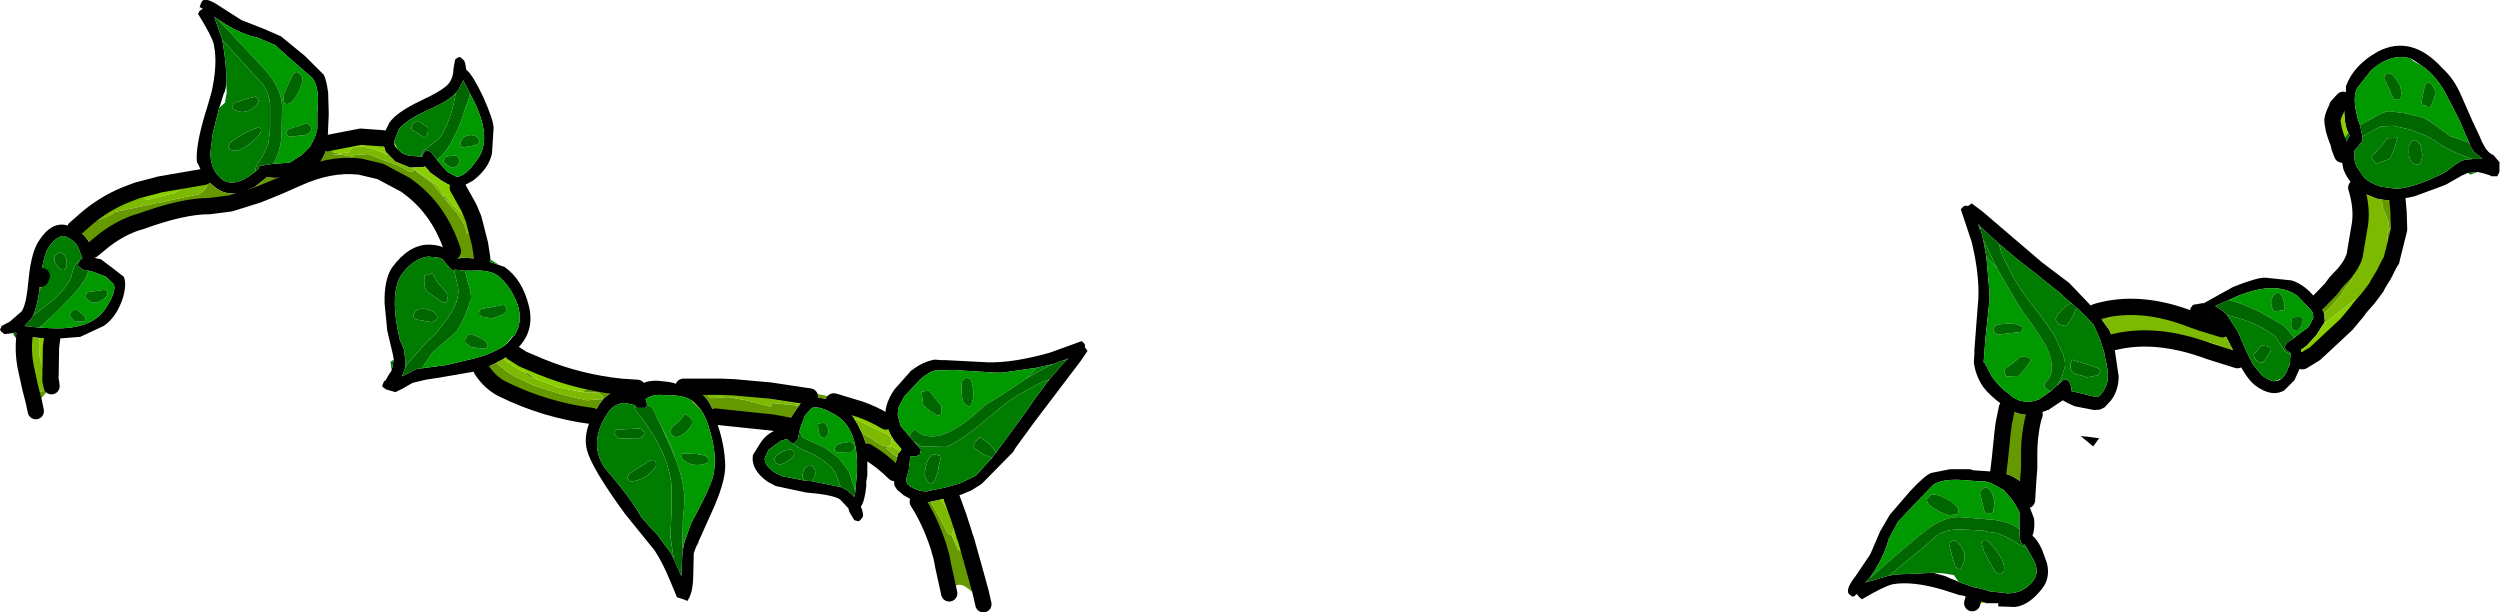 <?xml version="1.0" encoding="UTF-8" standalone="no"?>
<svg xmlns:ffdec="https://www.free-decompiler.com/flash" xmlns:xlink="http://www.w3.org/1999/xlink" ffdec:objectType="shape" height="56.45px" width="230.45px" xmlns="http://www.w3.org/2000/svg">
  <g transform="matrix(1.0, 0.0, 0.0, 1.0, 115.2, 27.95)">
    <path d="M108.1 -21.85 L107.15 -22.5 107.1 -22.5 107.05 -22.55 Q105.25 -23.1 103.4 -21.5 L102.1 -19.85 102.0 -19.65 Q101.7 -18.75 102.05 -17.4 L102.1 -17.1 102.35 -16.4 102.55 -15.45 102.6 -15.4 102.55 -15.4 102.6 -15.3 102.55 -14.95 102.25 -14.55 101.9 -14.15 101.85 -14.1 Q101.7 -13.5 102.0 -12.65 L102.75 -11.55 Q103.25 -11.1 104.1 -10.8 L104.25 -10.75 105.65 -10.55 105.8 -10.55 Q107.55 -10.7 110.25 -12.1 L111.1 -12.75 Q111.7 -13.2 112.2 -13.25 L112.35 -13.25 112.75 -13.3 113.65 -13.3 113.1 -13.75 112.85 -13.95 112.55 -14.4 112.4 -14.8 111.45 -17.0 110.1 -19.6 Q109.15 -21.15 108.1 -21.85 M114.1 -14.05 Q114.3 -13.8 114.65 -13.65 L115.2 -13.0 115.2 -12.1 115.0 -11.7 114.9 -11.7 114.45 -11.7 114.3 -11.8 113.8 -11.95 113.2 -12.1 112.3 -12.0 112.25 -12.0 111.7 -11.75 110.3 -10.95 109.8 -10.75 107.35 -9.85 105.9 -9.55 105.8 -9.5 104.8 -9.5 104.35 -9.55 103.85 -9.65 103.0 -10.0 102.65 -10.15 102.6 -10.2 102.0 -10.65 Q101.15 -11.4 100.8 -12.4 L100.7 -13.0 100.7 -13.7 100.85 -14.45 100.9 -14.55 100.9 -14.6 101.4 -15.45 101.25 -15.75 Q100.95 -16.3 100.9 -17.45 L100.9 -17.8 101.0 -18.95 100.8 -18.75 100.95 -19.2 100.95 -19.25 101.05 -19.4 101.05 -20.0 Q101.75 -21.95 104.0 -23.2 107.1 -24.8 109.95 -21.65 111.0 -20.7 111.65 -19.2 L112.75 -16.7 113.3 -15.55 113.6 -14.85 113.85 -14.4 113.9 -14.3 114.1 -14.05 M97.05 5.45 L96.3 7.1 95.35 8.05 Q94.15 8.7 92.65 7.55 91.85 6.9 91.05 5.25 L91.0 5.15 90.65 4.45 90.6 4.25 89.65 2.4 89.6 2.3 89.05 1.6 Q88.55 1.2 87.8 1.15 L86.95 1.0 86.7 0.7 86.7 0.5 86.95 0.15 87.8 0.0 87.95 0.0 90.65 -1.5 Q92.9 -2.4 93.65 -2.35 L96.05 -2.1 Q97.45 -1.65 98.5 -0.1 L98.65 0.1 99.05 0.95 99.1 1.65 99.0 1.9 98.95 1.95 98.35 2.9 97.45 3.9 96.9 4.3 97.0 4.6 97.05 5.35 97.05 5.45 M79.6 3.6 L79.65 3.7 80.1 6.75 Q80.1 8.0 79.4 8.95 L78.8 9.6 78.4 9.8 77.85 9.85 76.05 9.5 75.4 9.2 74.95 8.95 73.6 9.85 73.5 9.85 73.45 9.9 72.35 10.25 72.0 10.3 Q70.95 10.35 69.95 9.75 L69.8 9.65 69.3 9.3 Q68.25 8.55 67.55 7.65 L67.55 7.6 67.5 7.55 Q66.85 6.5 66.75 5.4 L66.8 4.65 66.8 4.3 67.1 0.35 Q67.4 -2.1 66.55 -5.65 L65.55 -8.65 Q65.85 -9.1 66.2 -8.95 L66.55 -9.2 67.55 -8.45 73.05 -3.75 75.5 -1.9 75.75 -1.65 77.75 0.45 78.0 0.8 78.55 1.5 78.6 1.6 79.25 2.5 79.55 3.25 79.6 3.5 79.6 3.6 M71.65 18.15 L72.3 19.85 Q72.4 20.8 72.15 21.45 72.6 21.75 73.05 22.75 L73.5 24.0 Q73.8 25.35 73.05 26.3 71.85 27.85 70.55 28.0 L70.45 28.0 69.0 27.95 69.0 27.65 67.9 27.65 66.7 27.3 66.3 27.15 65.75 26.95 65.4 26.9 63.85 26.4 Q61.1 25.6 59.3 25.9 58.55 26.05 56.5 27.25 L56.45 27.3 56.2 27.1 55.95 26.8 55.75 27.0 55.55 27.05 55.3 26.85 Q54.8 26.5 55.85 25.15 L57.2 23.15 58.1 21.05 59.0 19.5 60.9 17.3 Q62.2 15.9 62.8 15.65 L64.55 15.3 66.4 15.3 66.7 15.4 68.9 15.55 69.0 15.6 69.35 15.65 69.6 15.7 70.2 15.9 71.2 16.5 71.3 16.75 71.35 17.45 71.4 17.65 71.65 18.15 M90.25 -0.3 L89.0 0.25 89.75 0.75 90.1 1.1 91.1 2.65 91.55 3.7 91.85 4.4 92.3 5.3 92.45 5.6 93.3 6.65 Q93.9 7.1 94.4 7.2 L94.9 7.1 95.15 6.95 95.5 6.5 95.85 5.7 95.9 5.5 95.9 5.15 95.95 4.6 95.65 4.4 95.55 4.3 95.45 4.15 95.4 4.0 95.65 3.6 96.3 3.2 96.45 3.05 97.6 2.2 98.05 1.35 98.0 1.0 97.95 0.8 97.8 0.6 96.6 -0.65 Q94.7 -2.1 91.15 -0.7 L90.25 -0.3 M75.8 0.05 Q75.3 -0.35 74.75 -0.9 L72.3 -2.85 70.7 -4.1 69.05 -5.5 67.4 -7.0 67.15 -7.3 67.3 -6.8 67.4 -6.7 67.6 -5.9 67.9 -4.3 68.2 -0.9 68.2 -0.85 68.2 -0.35 67.85 2.95 67.8 3.5 67.65 5.45 67.75 5.5 68.4 6.75 Q69.15 7.8 70.05 8.4 L70.15 8.5 70.3 8.65 71.0 9.0 71.8 9.1 72.35 9.0 72.8 8.85 72.85 8.8 73.85 8.1 74.4 7.6 74.95 7.15 75.0 7.05 Q75.2 6.95 75.5 7.2 L75.55 7.25 75.75 7.75 75.75 7.8 75.7 8.1 76.15 8.2 76.4 8.25 76.6 8.3 77.8 8.6 Q78.25 8.75 78.5 8.35 79.1 7.6 79.1 6.85 79.15 6.2 78.8 4.8 L78.75 4.45 78.55 3.9 78.45 3.55 78.45 3.5 77.8 2.0 77.75 1.95 77.0 1.15 76.65 0.8 76.2 0.4 75.8 0.05 M70.95 20.85 L70.95 20.8 70.95 19.25 70.5 18.45 70.3 18.15 69.5 17.2 69.35 17.15 68.85 16.85 68.75 16.8 68.25 16.55 67.9 16.45 66.3 16.35 Q64.0 16.1 63.05 16.7 L61.5 18.3 59.75 20.15 58.9 21.75 58.7 22.4 Q58.2 23.85 57.1 25.4 L57.0 25.45 56.75 25.75 58.95 25.1 59.7 25.0 63.0 24.85 64.1 25.15 64.65 25.4 Q65.0 25.5 65.35 25.7 L66.8 26.2 66.95 26.2 67.9 26.45 68.0 26.5 68.05 26.5 68.15 26.55 69.5 26.7 69.55 26.7 69.8 26.75 Q71.35 26.75 72.2 25.6 72.95 24.7 72.05 23.3 L71.6 22.5 71.4 22.2 71.35 22.3 71.1 22.05 71.0 21.75 70.95 20.85 M77.2 12.3 L78.3 12.45 77.75 13.2 76.6 12.25 77.2 12.3 M-79.9 -15.45 L-79.3 -16.65 Q-78.65 -17.6 -76.45 -18.65 -74.2 -19.7 -73.8 -20.3 -73.4 -20.85 -73.4 -21.6 L-73.25 -22.45 -73.0 -22.65 -72.8 -22.7 -72.5 -22.45 Q-72.3 -22.3 -72.25 -21.65 L-72.2 -21.5 Q-71.65 -21.1 -70.65 -19.0 -69.7 -16.85 -69.7 -16.15 L-69.85 -13.8 Q-70.15 -12.4 -71.6 -11.3 L-72.7 -10.7 -73.0 -10.65 -73.15 -10.65 -73.35 -10.65 -74.5 -11.3 -75.55 -12.05 -76.0 -12.6 -76.25 -12.55 -77.3 -12.5 -77.4 -12.5 -78.75 -13.05 -79.35 -13.65 -79.65 -13.95 -79.95 -14.95 -79.9 -15.2 -79.9 -15.45 M-69.15 -3.5 L-68.7 -3.35 Q-67.05 -2.2 -66.45 0.25 -65.85 2.7 -67.7 4.35 L-67.75 4.4 -67.95 4.55 -68.8 5.15 -69.3 5.4 -69.45 5.5 -70.8 6.15 -71.15 6.25 -72.05 6.4 -74.65 6.85 -75.95 7.05 -77.2 7.35 -77.25 7.4 -77.45 7.5 -78.05 7.85 -78.75 8.2 -79.6 7.95 -79.95 7.7 -79.95 7.55 -79.8 7.2 -79.65 7.1 -79.4 6.65 -79.1 6.2 -78.9 5.2 -79.0 4.65 -79.5 2.55 -79.75 0.0 Q-79.8 -2.2 -79.05 -3.3 -77.55 -5.35 -75.75 -5.4 -74.6 -5.4 -73.85 -4.9 L-73.75 -4.85 -73.7 -4.8 -72.95 -4.1 -72.75 -4.15 -72.65 -4.2 -70.9 -4.1 -70.7 -4.05 -69.15 -3.5 M-56.3 7.65 Q-55.75 7.1 -54.55 7.15 L-53.6 7.25 -53.1 7.35 -52.2 7.7 -51.05 8.15 -50.6 8.3 Q-49.9 8.75 -49.35 10.15 L-49.25 10.45 -49.05 11.2 Q-48.4 13.1 -48.35 14.9 -48.3 16.5 -49.7 19.5 L-50.8 21.95 -51.05 22.5 -51.25 23.05 -51.3 25.3 Q-51.35 26.8 -51.85 27.45 L-51.95 27.4 -52.05 27.35 -52.8 27.1 -53.4 25.65 Q-54.1 23.95 -54.85 22.8 L-57.6 19.4 Q-60.7 15.15 -61.1 13.5 -61.4 12.35 -60.85 10.95 L-60.6 10.4 -59.95 9.3 Q-59.4 8.5 -58.7 8.2 L-57.85 8.05 -57.4 8.05 Q-57.0 8.2 -56.75 8.3 L-56.7 8.3 -56.5 7.85 -56.45 7.8 -56.3 7.65 M-33.55 10.9 Q-33.8 9.45 -32.75 7.95 L-31.2 6.2 -31.1 6.15 Q-30.15 5.4 -29.05 5.2 L-28.35 5.25 -28.0 5.25 -24.1 5.45 Q-21.75 5.5 -18.4 4.55 L-15.5 3.5 Q-15.1 3.75 -15.2 4.05 L-14.95 4.4 -15.6 5.35 -19.85 10.95 -21.6 13.35 -21.8 13.7 -24.7 16.65 -25.65 17.25 -26.6 17.65 -26.8 17.7 -27.5 17.9 -27.85 17.95 -28.5 18.1 -29.4 18.3 -29.7 18.35 -30.6 18.3 -31.1 18.15 -31.9 17.7 -32.5 17.2 -32.75 16.8 -32.8 16.25 -32.75 15.85 -32.75 15.65 -32.6 14.55 -32.5 14.2 -32.4 13.85 -32.25 13.7 -32.1 13.45 -32.75 12.7 -33.1 12.15 -33.1 12.1 -33.15 12.05 -33.4 11.45 -33.45 11.3 -33.55 10.9 M-71.85 -19.3 L-72.5 -20.55 -72.9 -19.75 -73.2 -19.35 Q-73.95 -18.6 -75.65 -17.85 -77.8 -16.9 -78.45 -16.0 L-78.85 -14.95 -78.85 -14.8 -78.8 -14.5 -78.55 -14.2 -78.15 -13.85 Q-77.7 -13.55 -76.85 -13.55 L-76.3 -13.5 -76.15 -13.85 -75.95 -14.05 -75.75 -14.1 -75.4 -13.85 -74.95 -13.25 -74.8 -13.05 -73.95 -12.1 -73.1 -11.65 Q-72.25 -11.7 -71.2 -13.25 -69.85 -15.05 -71.4 -18.4 L-71.85 -19.3 M-85.15 -14.25 L-85.25 -13.8 Q-85.5 -13.2 -85.85 -12.85 L-86.05 -12.75 -86.75 -12.7 -86.95 -12.55 Q-88.1 -11.9 -89.0 -11.65 -89.9 -11.45 -90.55 -11.65 L-91.75 -10.7 -93.0 -10.2 Q-94.2 -9.9 -95.2 -10.55 L-96.05 -11.25 -96.4 -11.65 -96.95 -12.85 -97.05 -13.0 Q-97.2 -14.45 -96.25 -17.6 L-96.15 -17.9 -95.7 -19.45 Q-95.2 -21.7 -95.4 -23.3 L-95.5 -23.9 Q-95.7 -24.65 -96.9 -26.6 L-96.95 -26.65 -96.8 -26.95 -96.5 -27.15 -96.8 -27.3 -96.75 -27.45 -96.6 -27.8 Q-96.3 -28.3 -94.9 -27.35 L-92.95 -26.1 -90.9 -25.3 -89.3 -24.6 -87.1 -22.8 -85.35 -21.05 Q-85.1 -20.55 -84.95 -19.4 L-84.9 -17.6 -84.9 -17.3 -85.0 -15.1 -85.05 -14.75 -85.1 -14.65 -85.15 -14.25 M-108.3 -6.85 L-107.95 -6.65 Q-107.05 -6.05 -106.75 -5.05 L-106.7 -4.9 -106.65 -4.5 -106.6 -4.2 -105.9 -4.05 -104.9 -3.3 -103.8 -2.45 Q-103.5 -1.85 -103.85 -0.55 -104.45 1.3 -105.65 2.1 L-107.8 3.1 -110.3 3.3 -110.4 3.3 -110.55 3.3 -110.85 3.25 -111.55 3.2 -112.65 3.1 -112.9 3.05 -113.85 2.7 -113.95 2.75 -114.8 2.85 -115.1 2.6 -115.2 2.45 -115.05 2.1 -114.3 1.7 -113.2 0.75 Q-112.75 0.1 -112.55 -2.35 -112.3 -4.8 -111.55 -5.85 -110.45 -7.5 -109.1 -7.2 L-108.4 -6.85 -108.3 -6.85 M-73.35 -3.05 L-73.5 -3.05 -73.7 -3.2 -74.05 -3.6 -74.4 -4.05 -74.75 -4.2 -75.75 -4.3 Q-77.1 -4.1 -78.15 -2.7 -79.35 -0.95 -78.35 3.35 L-77.95 4.3 -77.8 5.6 -77.85 5.95 -78.15 6.75 -77.55 6.45 -76.75 6.05 -76.3 6.0 -74.05 5.7 -71.3 5.05 Q-69.6 4.55 -68.6 3.85 L-68.6 3.8 -68.5 3.75 -68.35 3.6 -67.85 3.0 -67.8 3.0 Q-66.75 1.4 -67.85 -0.7 -68.4 -1.8 -69.25 -2.5 -70.05 -3.1 -71.6 -3.0 L-72.35 -3.0 -73.3 -3.1 -73.3 -3.05 -73.35 -3.05 M-56.65 9.4 L-57.55 9.2 Q-58.5 9.2 -59.1 10.0 -61.05 12.8 -59.45 15.2 -57.05 17.95 -56.1 19.7 L-55.45 20.45 -54.6 21.35 -53.35 23.05 -53.1 23.55 -52.4 25.15 -52.3 23.15 -52.25 22.7 -52.1 22.0 -51.5 20.3 Q-49.5 16.65 -49.4 15.6 -49.1 14.0 -49.75 11.8 -50.1 10.5 -50.6 9.8 L-51.25 9.1 -51.55 8.9 Q-52.3 8.45 -53.65 8.5 -55.0 8.3 -55.7 8.85 L-55.65 8.95 -55.55 9.35 -55.7 9.65 -56.5 9.65 -56.65 9.4 M-40.9 8.65 L-40.55 8.6 -39.1 8.8 -38.35 9.05 -38.05 9.2 -36.95 10.0 -36.5 10.55 -36.45 10.65 -36.1 11.25 -35.75 11.95 -35.45 12.75 Q-35.3 13.05 -35.25 13.7 L-35.25 13.85 -35.25 15.15 -35.25 15.8 -35.25 15.9 -35.35 16.45 -35.35 16.9 Q-35.5 18.3 -35.85 18.75 L-35.8 18.85 Q-35.55 19.55 -35.7 19.75 L-35.95 20.05 -36.1 20.1 -36.45 20.0 -36.9 19.25 -37.0 18.9 -37.75 18.1 Q-38.4 17.65 -40.9 17.45 L-43.7 16.85 -44.45 16.45 Q-46.0 15.35 -45.8 14.0 L-45.15 12.95 Q-44.4 11.75 -43.05 11.55 L-42.8 11.55 -42.7 11.4 -42.65 11.25 -42.5 10.85 -41.8 9.8 -41.55 9.45 -41.45 9.3 -41.0 8.7 -40.9 8.65 M-42.1 12.95 L-42.45 12.75 -42.65 12.5 -43.25 12.7 -44.35 13.5 -44.7 14.25 Q-44.8 14.9 -43.8 15.6 L-43.1 15.95 -41.05 16.35 -40.45 16.4 -40.4 16.4 -37.7 16.95 -37.1 17.25 -36.45 17.85 -36.35 17.35 -36.2 15.5 -36.2 15.3 Q-36.1 11.75 -37.95 10.45 -39.6 9.4 -40.35 9.65 L-41.0 10.35 -41.45 11.55 -41.5 11.8 -41.65 12.55 -42.0 12.9 -42.1 12.95 M-22.9 6.4 L-23.4 6.4 -26.65 6.2 -27.15 6.15 -29.05 6.2 -29.15 6.25 Q-29.4 6.25 -30.3 6.95 L-31.85 8.6 -32.4 9.65 -32.45 10.25 -32.3 10.9 -32.15 11.35 -31.35 12.3 -31.0 12.7 -30.4 13.4 -30.3 13.45 -30.4 13.9 -30.45 14.0 -30.9 14.15 -31.0 14.1 -31.25 14.1 -31.35 14.6 -31.35 14.8 -31.4 15.05 Q-31.35 15.2 -31.65 16.15 -31.7 16.6 -31.35 16.85 -30.6 17.35 -29.8 17.35 L-27.9 16.95 -27.55 16.85 -26.7 16.6 -25.25 15.9 -23.75 14.25 -23.45 13.85 -22.6 12.7 -20.8 10.25 -19.65 8.6 -18.45 7.0 -17.0 5.35 -16.7 5.05 -17.1 5.25 -17.3 5.3 -18.1 5.6 -19.65 5.95 -22.8 6.4 -22.9 6.4 M-90.05 -12.85 L-88.5 -12.95 -87.8 -13.4 -87.4 -13.65 -86.6 -14.45 -86.25 -15.15 -86.2 -15.25 -86.1 -15.5 -86.05 -15.65 -86.05 -15.7 -86.05 -15.75 -86.0 -15.8 -85.95 -16.1 -85.95 -17.6 Q-85.7 -19.85 -86.4 -20.75 L-88.0 -22.15 -89.85 -23.8 -91.5 -24.5 -92.15 -24.65 Q-93.65 -25.15 -95.15 -26.2 L-95.2 -26.25 -95.45 -26.4 -94.7 -24.25 -94.6 -23.6 Q-94.3 -21.65 -94.35 -20.4 -94.35 -19.7 -94.6 -19.25 L-94.75 -18.75 -95.0 -18.0 -95.6 -15.6 -95.6 -15.5 -95.8 -13.95 Q-95.85 -12.25 -94.65 -11.35 -93.65 -10.75 -92.25 -11.7 L-91.65 -12.15 -91.35 -12.4 -91.4 -12.4 -91.25 -12.65 -90.05 -12.85 M-111.45 -2.25 L-111.5 -1.95 -111.55 -1.3 Q-111.75 0.25 -112.15 1.15 L-112.3 1.4 -112.95 2.1 -111.6 2.25 -110.6 2.3 Q-106.9 2.5 -105.55 0.6 -104.45 -1.0 -104.7 -1.75 L-105.45 -2.45 -106.65 -2.9 -107.05 -3.0 -107.6 -3.1 -108.0 -3.45 -108.0 -3.65 -107.85 -3.95 -107.6 -4.15 -107.8 -4.65 Q-108.05 -5.5 -108.55 -5.8 -109.05 -6.15 -109.3 -6.2 -109.95 -6.2 -110.65 -5.25 -111.2 -4.45 -111.4 -2.6 L-111.45 -2.25" fill="#000000" fill-rule="evenodd" stroke="none"/>
    <path d="M107.1 -22.5 L107.3 -22.3 108.1 -21.85 Q109.15 -21.15 110.1 -19.6 L111.45 -17.0 112.4 -14.8 110.65 -15.4 Q108.6 -16.95 108.15 -17.1 L106.55 -17.5 105.0 -17.7 Q104.55 -17.7 103.35 -16.95 L103.3 -16.95 102.35 -16.4 102.1 -17.1 102.05 -17.4 Q101.7 -18.75 102.0 -19.65 L102.1 -19.85 103.4 -21.5 Q105.25 -23.1 107.05 -22.55 L107.1 -22.5 M100.8 -18.75 L101.0 -18.95 100.9 -17.8 100.9 -17.45 Q100.6 -17.85 100.65 -18.35 L100.8 -18.75 M109.0 -20.1 Q108.6 -20.7 108.3 -19.95 L108.0 -18.55 108.1 -18.25 108.45 -18.2 Q108.65 -18.0 108.8 -18.1 L108.9 -18.2 109.15 -18.85 Q109.45 -19.5 109.0 -20.1 M105.9 -20.3 L105.6 -20.75 Q104.9 -21.65 104.55 -20.75 L104.75 -20.4 104.85 -20.1 105.05 -19.75 105.1 -19.6 105.25 -19.25 105.5 -18.8 105.9 -18.75 106.05 -18.85 106.2 -19.1 106.2 -19.15 106.05 -20.1 106.0 -20.1 105.95 -20.2 105.9 -20.3 M90.25 -0.3 L91.15 -0.7 Q94.7 -2.1 96.6 -0.65 L97.8 0.6 97.95 0.8 98.0 1.0 98.05 1.35 97.6 2.2 96.45 3.05 96.3 3.2 95.6 2.35 95.55 2.3 95.3 2.05 93.1 0.8 Q91.45 0.0 90.25 -0.3 M96.1 2.4 L96.45 2.55 96.6 2.55 96.95 2.1 97.1 1.5 97.0 1.35 96.9 1.25 96.1 1.3 96.0 1.65 96.0 1.8 96.0 2.05 96.0 2.1 96.1 2.4 M95.2 -0.5 Q94.9 -1.35 94.3 -0.65 L94.15 -0.2 Q94.15 0.45 94.45 0.75 L95.3 0.65 Q95.55 0.35 95.2 -0.5 M67.9 -4.3 L68.9 -3.2 70.5 -0.45 71.2 0.7 72.3 2.2 73.2 3.6 73.3 3.75 Q74.1 5.3 73.9 6.35 L73.75 6.8 73.35 7.35 73.2 7.45 73.25 7.5 73.3 7.7 73.4 7.85 73.5 7.95 73.85 8.1 72.85 8.8 72.8 8.85 72.35 9.0 71.8 9.1 71.0 9.0 70.3 8.65 70.15 8.5 70.05 8.4 Q69.15 7.8 68.4 6.75 L67.75 5.5 67.65 5.45 67.8 3.5 67.85 2.95 68.2 -0.35 68.2 -0.85 68.2 -0.9 67.9 -4.3 M69.65 1.9 Q68.8 1.95 68.65 2.15 L68.55 2.45 68.55 2.55 68.9 2.9 71.1 2.65 71.25 2.35 71.3 2.25 Q70.75 1.8 69.65 1.9 M57.1 25.4 Q58.2 23.85 58.7 22.4 L58.9 21.75 59.75 20.15 61.5 18.3 63.05 16.7 Q64.0 16.1 66.3 16.35 L67.9 16.45 68.25 16.55 68.75 16.8 68.85 16.85 69.35 17.15 69.5 17.2 70.3 18.15 70.5 18.45 70.95 19.25 70.95 20.8 70.95 20.85 Q70.45 20.4 69.7 20.2 L68.8 20.0 68.45 19.95 68.35 19.95 65.85 19.75 Q64.0 19.5 62.0 21.2 L60.2 22.7 57.1 25.4 M72.0 5.3 L71.9 5.05 71.85 5.0 71.1 4.9 70.2 5.65 69.55 6.1 69.7 6.75 70.9 6.7 70.95 6.65 71.5 6.0 72.0 5.3 M64.35 18.1 Q63.0 17.35 62.65 17.8 L62.45 18.05 Q62.35 18.3 62.7 18.65 63.75 19.4 64.5 19.55 L65.25 19.45 Q65.65 18.85 64.35 18.1 M68.65 18.3 L68.65 18.25 68.45 17.6 Q67.95 16.5 67.3 17.4 L67.75 19.3 68.15 19.4 68.35 19.35 68.5 19.3 68.55 19.2 68.65 18.3 M-70.6 -4.15 L-70.1 -4.1 -69.3 -3.6 -69.15 -3.5 -70.7 -4.05 -70.9 -4.1 -70.75 -4.15 -70.6 -4.15 M-31.2 6.2 L-31.2 6.15 -31.1 6.15 -31.2 6.2 M-71.85 -19.3 L-71.4 -18.4 Q-69.85 -15.05 -71.2 -13.25 -72.25 -11.7 -73.1 -11.65 L-73.95 -12.1 -74.8 -13.05 -74.95 -13.25 Q-73.95 -13.8 -72.8 -16.5 L-71.85 -19.3 M-74.3 -13.15 L-74.3 -13.0 -73.85 -12.65 Q-73.35 -12.35 -73.0 -12.75 -72.65 -13.2 -73.1 -13.6 L-73.5 -13.6 -74.15 -13.5 -74.3 -13.15 M-72.75 -4.2 L-72.65 -4.2 -72.75 -4.15 -72.75 -4.2 M-71.45 -14.55 Q-70.6 -14.85 -71.35 -15.4 L-71.75 -15.5 Q-72.35 -15.5 -72.6 -15.1 -72.95 -14.7 -72.55 -14.35 L-71.45 -14.55 M-72.35 -3.0 L-71.6 -3.0 Q-70.05 -3.1 -69.25 -2.5 -68.4 -1.8 -67.85 -0.7 -66.75 1.4 -67.8 3.0 L-67.85 3.0 -68.0 3.1 -68.4 3.6 -68.5 3.7 -68.6 3.8 -68.6 3.85 Q-69.6 4.55 -71.3 5.05 L-74.05 5.7 -76.3 6.0 -75.35 4.55 -73.15 2.65 -73.1 2.6 -72.65 1.8 -72.5 1.5 -72.4 1.3 -72.0 0.25 -71.85 -0.25 -71.8 -0.35 Q-71.7 -0.8 -72.1 -2.05 L-72.35 -3.0 M-71.05 1.05 L-70.75 1.25 -69.85 1.4 -69.1 1.15 Q-68.05 0.7 -68.8 0.15 L-70.05 0.4 -70.15 0.4 -70.9 0.55 -71.05 0.9 -71.05 1.05 M-70.4 4.15 Q-70.0 3.85 -70.55 3.45 L-70.75 3.3 Q-71.1 3.1 -71.75 2.85 L-72.0 2.9 -72.1 2.95 -72.2 3.1 -72.35 3.45 -72.3 3.65 -71.75 4.05 -70.55 4.2 -70.4 4.15 M-55.55 9.35 L-55.65 8.95 -55.7 8.85 Q-55.0 8.3 -53.65 8.5 -52.3 8.45 -51.55 8.9 L-50.8 9.65 -50.6 9.8 Q-50.1 10.5 -49.75 11.8 -49.1 14.0 -49.4 15.6 -49.5 16.65 -51.5 20.3 L-52.1 22.0 -52.25 22.7 -52.3 22.25 -52.25 19.85 Q-52.05 18.25 -52.15 17.4 -52.35 15.8 -52.95 14.3 -53.25 13.25 -53.85 12.1 L-54.3 11.25 -54.55 10.75 -54.65 10.5 -55.05 9.65 -55.55 9.35 M-41.5 11.8 L-41.45 11.55 -41.0 10.35 -40.35 9.65 Q-39.6 9.4 -37.95 10.45 -36.1 11.75 -36.2 15.3 L-36.2 15.5 -36.35 17.35 -36.95 15.5 -37.85 14.3 -39.2 13.3 -40.75 12.6 -41.25 12.35 -41.4 12.0 -41.5 11.8 M-50.8 21.95 L-50.8 22.1 -51.05 22.5 -50.8 21.95 M-39.8 11.1 L-39.75 11.85 -39.7 11.95 -39.6 12.25 -39.25 12.45 -39.2 12.45 -38.95 12.2 -38.9 12.1 Q-38.8 11.9 -38.85 11.6 L-39.15 11.0 -39.8 11.1 M-56.75 8.3 L-56.7 8.3 -56.75 8.3 M-52.3 13.85 L-52.35 14.15 -52.4 14.3 -52.0 14.6 Q-51.4 15.05 -50.4 14.85 -49.4 14.65 -50.2 14.05 L-51.0 13.9 -52.3 13.85 M-52.2 10.4 L-52.6 10.9 -52.7 10.95 -53.25 11.45 Q-53.55 11.95 -53.15 12.25 -52.7 12.55 -51.85 11.75 -51.4 11.3 -51.4 10.95 -51.4 10.6 -51.75 10.4 -51.95 10.2 -52.05 10.3 L-52.1 10.3 -52.2 10.4 M-31.35 12.3 L-32.15 11.35 -32.3 10.9 -32.45 10.25 -32.4 9.65 -31.85 8.6 -30.3 6.95 Q-29.4 6.25 -29.15 6.25 L-29.05 6.2 -27.15 6.15 -26.65 6.2 -23.4 6.4 -22.9 6.4 -22.8 6.4 -19.65 5.95 -20.6 6.95 -23.15 8.65 -24.25 9.3 -25.7 10.55 Q-28.1 12.5 -29.65 12.25 -30.3 12.2 -30.8 11.65 L-31.0 11.75 -31.25 11.95 -31.35 12.3 M-26.2 6.9 L-26.55 7.2 Q-26.65 9.05 -26.2 9.35 L-25.9 9.5 -25.8 9.55 Q-25.4 9.0 -25.5 7.95 -25.6 7.1 -25.8 7.0 -26.0 6.85 -26.1 6.85 L-26.2 6.9 M-29.55 8.05 L-30.25 8.15 -30.1 9.4 -29.45 9.95 -28.75 10.35 Q-28.25 10.4 -28.45 9.45 L-29.1 8.65 -29.55 8.05 M-36.45 13.35 L-36.5 13.0 -36.75 12.8 -37.0 12.8 -37.85 12.95 -38.1 13.1 -38.25 13.4 -38.3 13.55 -38.0 13.75 -36.6 13.7 -36.45 13.35 M-95.2 -26.25 L-95.15 -26.2 Q-93.65 -25.15 -92.15 -24.65 L-91.5 -24.5 -89.85 -23.8 -88.0 -22.15 -86.4 -20.75 Q-85.7 -19.85 -85.95 -17.6 L-85.95 -16.1 -86.0 -15.8 -86.05 -15.75 -86.05 -15.7 -86.05 -15.65 -86.1 -15.5 -86.2 -15.25 -86.25 -15.15 -86.6 -14.45 -87.4 -13.65 -87.8 -13.4 -88.5 -12.95 -90.05 -12.85 -89.95 -12.95 Q-89.45 -13.8 -89.3 -14.95 L-89.25 -15.45 -89.2 -17.85 Q-89.1 -19.65 -90.8 -21.55 L-92.35 -23.2 -95.2 -26.25 M-86.9 -16.6 L-88.7 -16.0 -88.8 -15.65 -88.7 -15.45 -88.55 -15.35 -87.05 -15.5 Q-86.0 -16.0 -86.9 -16.6 M-87.7 -19.4 Q-87.05 -20.75 -87.5 -21.1 L-87.8 -21.3 Q-88.05 -21.35 -88.25 -21.0 L-89.1 -19.15 -89.0 -18.45 Q-88.45 -18.05 -87.7 -19.4 M-107.05 -3.0 L-106.65 -2.9 -105.45 -2.45 -104.7 -1.75 Q-104.45 -1.0 -105.55 0.6 -106.9 2.5 -110.6 2.3 L-111.6 2.25 -111.15 1.9 -110.2 1.0 -110.0 0.8 -109.65 0.45 -109.4 0.2 Q-107.25 -1.9 -107.05 -3.0 M-108.65 0.85 L-108.8 1.15 -108.35 1.65 -107.45 1.7 Q-107.1 1.3 -107.8 0.85 -108.25 0.35 -108.65 0.85 M-107.2 -1.0 L-107.3 -0.65 -107.25 -0.45 -106.95 -0.2 Q-106.4 0.15 -105.7 -0.35 -104.95 -0.85 -105.5 -1.25 L-107.2 -1.0" fill="#009900" fill-rule="evenodd" stroke="none"/>
    <path d="M112.4 -14.8 L112.55 -14.4 112.85 -13.95 113.1 -13.75 113.65 -13.3 112.75 -13.3 112.35 -13.4 Q110.45 -14.15 109.7 -14.65 109.0 -15.3 107.0 -16.0 L105.45 -16.35 104.3 -16.3 103.75 -16.05 102.75 -15.45 102.6 -15.4 102.55 -15.45 102.35 -16.4 103.3 -16.95 103.35 -16.95 Q104.55 -17.7 105.0 -17.7 L106.55 -17.5 108.15 -17.1 Q108.6 -16.95 110.65 -15.4 L112.4 -14.8 M114.1 -14.05 L113.9 -14.3 113.85 -14.4 114.1 -14.05 M109.0 -20.1 Q109.45 -19.5 109.15 -18.85 L108.9 -18.2 108.8 -18.1 Q108.65 -18.0 108.45 -18.2 L108.1 -18.25 108.0 -18.55 108.3 -19.95 Q108.6 -20.7 109.0 -20.1 M105.9 -20.3 L105.95 -20.2 106.0 -20.1 106.05 -20.1 106.2 -19.15 106.2 -19.1 106.05 -18.85 105.9 -18.75 105.5 -18.8 105.25 -19.25 105.1 -19.6 105.05 -19.75 104.85 -20.1 104.75 -20.4 104.55 -20.75 Q104.9 -21.65 105.6 -20.75 L105.9 -20.3 M106.85 -14.45 Q107.15 -15.25 107.6 -14.95 L107.9 -14.65 Q108.2 -13.65 108.0 -13.2 L107.9 -12.85 107.75 -12.8 107.65 -12.75 107.35 -12.85 Q106.9 -13.0 106.85 -13.85 L106.85 -14.45 M105.55 -14.35 L105.15 -13.4 105.05 -13.3 104.95 -13.25 103.8 -12.85 103.4 -13.45 104.0 -14.15 104.45 -14.6 104.55 -14.75 104.8 -15.2 105.8 -15.25 105.55 -14.35 M90.1 1.1 L89.75 0.75 89.0 0.25 90.25 -0.3 Q91.45 0.0 93.1 0.8 L95.3 2.05 95.55 2.3 95.6 2.35 96.3 3.2 95.65 3.6 95.4 4.0 95.45 4.15 95.55 4.3 95.65 4.4 95.95 4.6 95.75 4.6 95.4 4.45 95.35 4.35 95.05 3.85 94.5 3.0 94.45 2.95 94.35 2.9 94.1 2.75 Q92.6 1.7 90.5 1.2 L90.1 1.1 M95.2 -0.5 Q95.55 0.35 95.3 0.65 L94.45 0.75 Q94.15 0.45 94.15 -0.2 L94.3 -0.65 Q94.9 -1.35 95.2 -0.5 M96.1 2.4 L96.0 2.1 96.0 2.05 96.0 1.8 96.0 1.65 96.1 1.3 96.9 1.25 97.0 1.35 97.1 1.5 96.95 2.1 96.6 2.55 96.45 2.55 96.1 2.4 M93.15 5.45 L92.95 5.4 92.8 5.3 92.6 5.0 92.55 4.75 93.25 3.9 Q94.15 3.95 94.15 4.25 L94.1 4.45 93.8 4.9 93.4 5.45 93.15 5.45 M69.05 -5.5 L69.35 -4.45 70.3 -2.55 71.1 -1.25 71.85 -0.2 73.05 1.35 74.1 2.85 74.15 2.95 75.0 4.75 75.15 5.45 75.15 5.8 74.8 7.0 74.55 7.35 74.4 7.6 73.85 8.1 73.5 7.95 73.4 7.85 73.3 7.7 73.25 7.5 73.2 7.45 73.35 7.35 73.75 6.8 73.9 6.35 Q74.1 5.3 73.3 3.75 L73.2 3.6 72.3 2.2 71.2 0.7 70.5 -0.45 68.9 -3.2 67.6 -5.9 67.4 -6.7 67.3 -6.8 67.4 -7.0 69.05 -5.5 M76.2 0.4 L75.85 1.3 75.8 1.35 75.25 2.1 75.2 2.1 75.05 2.05 74.95 2.05 74.6 1.95 74.3 1.55 74.3 1.45 74.4 1.15 Q75.3 0.0 75.8 0.05 L76.2 0.4 M69.65 1.9 Q70.75 1.8 71.3 2.25 L71.25 2.35 71.1 2.65 68.9 2.9 68.55 2.55 68.55 2.45 68.65 2.15 Q68.8 1.95 69.65 1.9 M57.1 25.4 L60.2 22.7 62.0 21.2 Q64.0 19.5 65.85 19.75 L68.35 19.95 68.45 19.95 68.8 20.0 69.7 20.2 Q70.45 20.4 70.95 20.85 L71.0 21.75 71.1 22.05 71.35 22.3 71.4 22.2 71.6 22.5 71.05 22.35 70.85 22.2 70.55 22.0 69.75 21.55 68.9 21.2 68.3 21.1 68.15 21.1 68.0 21.05 67.6 20.95 65.4 20.85 Q64.2 20.85 63.35 21.4 L62.0 22.6 61.0 23.4 58.95 25.1 56.75 25.75 57.0 25.45 57.1 25.4 M78.4 6.2 L78.4 6.35 78.15 6.65 77.15 6.85 77.0 6.75 76.15 6.55 75.95 6.45 Q75.6 6.15 75.65 5.65 L75.75 5.35 75.8 5.2 75.9 5.25 76.9 5.55 77.25 5.65 77.95 5.9 Q78.3 6.0 78.4 6.2 M72.0 5.3 L71.5 6.0 70.95 6.65 70.9 6.7 69.7 6.75 69.55 6.1 70.2 5.65 71.1 4.9 71.85 5.0 71.9 5.05 72.0 5.3 M68.65 18.3 L68.55 19.2 68.5 19.3 68.35 19.35 68.15 19.4 67.75 19.3 67.3 17.4 Q67.95 16.5 68.45 17.6 L68.65 18.25 68.65 18.3 M64.35 18.1 Q65.65 18.85 65.25 19.45 L64.5 19.55 Q63.75 19.4 62.7 18.65 62.35 18.3 62.45 18.05 L62.65 17.8 Q63.0 17.35 64.35 18.1 M65.85 23.8 L65.7 24.2 65.5 24.5 65.35 24.5 65.05 24.3 64.7 23.15 64.45 22.15 Q65.0 21.5 65.55 22.4 66.05 23.1 65.85 23.8 M68.8 22.75 Q69.75 24.05 69.5 24.75 L69.25 24.95 69.1 24.95 68.75 24.8 68.25 23.95 67.95 23.4 67.85 23.15 67.7 22.9 67.4 21.95 67.95 21.9 68.15 22.0 68.8 22.75 M-73.2 -19.35 L-72.9 -19.75 -72.5 -20.55 -71.85 -19.3 -72.8 -16.5 Q-73.95 -13.8 -74.95 -13.25 L-75.4 -13.85 -75.75 -14.1 -75.95 -14.05 -76.15 -13.85 -76.3 -13.5 -76.35 -13.7 -76.3 -13.8 -76.2 -14.05 -75.65 -14.45 -74.7 -15.2 Q-73.65 -16.75 -73.25 -19.05 L-73.2 -19.35 M-75.75 -16.2 Q-75.7 -15.3 -76.15 -15.3 L-76.65 -15.65 -77.2 -15.95 -77.3 -16.2 -77.15 -16.55 -76.85 -16.75 -76.65 -16.8 -75.75 -16.2 M-74.3 -13.15 L-74.15 -13.5 -73.5 -13.6 -73.1 -13.6 Q-72.65 -13.2 -73.0 -12.75 -73.35 -12.35 -73.85 -12.65 L-74.3 -13.0 -74.3 -13.15 M-71.45 -14.55 L-72.55 -14.35 Q-72.95 -14.7 -72.6 -15.1 -72.35 -15.5 -71.75 -15.5 L-71.35 -15.4 Q-70.6 -14.85 -71.45 -14.55 M-73.35 -3.05 L-73.3 -3.05 -73.3 -3.1 -72.35 -3.0 -72.1 -2.05 Q-71.7 -0.8 -71.8 -0.35 L-71.85 -0.25 -72.0 0.25 -72.4 1.3 -72.5 1.5 -72.65 1.8 -73.1 2.6 -73.15 2.65 -75.35 4.55 -76.3 6.0 -76.75 6.05 -77.55 6.45 -78.15 6.75 -77.85 5.95 -77.65 5.6 -75.8 3.5 Q-75.1 3.05 -73.85 1.25 -72.65 -0.5 -73.05 -1.8 L-73.35 -3.05 M-75.85 -1.1 Q-76.2 -1.55 -76.05 -2.55 L-75.35 -2.75 -74.9 -1.95 -74.05 -1.0 Q-73.8 0.05 -74.3 -0.05 L-75.05 -0.5 -75.85 -1.1 M-77.1 1.25 L-77.1 1.15 -76.95 0.8 Q-76.65 0.4 -75.9 0.55 L-75.3 0.75 Q-74.45 1.4 -75.4 1.75 L-76.85 1.5 -77.1 1.25 M-71.05 1.05 L-71.05 0.9 -70.9 0.55 -70.15 0.4 -70.05 0.4 -68.8 0.15 Q-68.05 0.7 -69.1 1.15 L-69.85 1.4 -70.75 1.25 -71.05 1.05 M-70.4 4.15 L-70.55 4.2 -71.75 4.05 -72.3 3.65 -72.35 3.45 -72.2 3.1 -72.1 2.95 -72.0 2.9 -71.75 2.85 Q-71.1 3.1 -70.75 3.3 L-70.55 3.45 Q-70.0 3.85 -70.4 4.15 M-53.1 23.55 L-53.4 21.5 -53.3 19.2 -53.3 16.8 Q-53.6 13.9 -55.85 10.85 L-56.05 10.55 -56.65 9.85 -56.7 9.6 -56.65 9.4 -56.5 9.65 -55.7 9.65 -55.55 9.35 -55.05 9.65 -54.65 10.5 -54.55 10.75 -54.3 11.25 -53.45 13.1 -52.95 14.3 Q-52.35 15.8 -52.15 17.4 -52.05 18.25 -52.25 19.85 L-52.3 22.25 -52.25 22.7 -52.3 23.15 -52.4 25.15 -53.1 23.55 M-41.05 16.35 L-41.25 15.9 -41.1 15.3 -40.7 14.95 -40.6 14.9 -40.35 15.0 Q-40.05 15.25 -40.05 15.6 -40.0 16.0 -40.4 16.4 L-40.45 16.4 -41.05 16.35 M-37.7 16.95 L-38.15 15.75 Q-38.45 15.05 -39.7 14.25 -39.95 14.0 -41.35 13.45 L-41.65 13.25 -42.1 12.95 -42.0 12.9 -41.65 12.55 -41.5 11.8 -41.4 12.0 -41.25 12.35 -40.75 12.6 -39.2 13.3 -37.85 14.3 -36.95 15.5 -36.35 17.35 -36.45 17.85 -37.1 17.25 -37.7 16.95 M-39.8 11.1 L-39.15 11.0 -38.85 11.6 Q-38.8 11.9 -38.9 12.1 L-38.95 12.2 -39.2 12.45 -39.25 12.45 -39.6 12.25 -39.7 11.95 -39.75 11.85 -39.8 11.1 M-42.95 13.6 L-42.25 13.45 Q-41.65 13.9 -42.45 14.45 -43.2 15.0 -43.55 14.8 -44.0 14.5 -43.65 14.05 L-42.95 13.6 M-57.25 11.6 L-56.2 11.55 Q-55.35 12.1 -56.35 12.5 L-58.15 12.45 -58.55 12.1 -58.6 11.95 -58.45 11.65 -57.25 11.6 M-54.95 14.45 Q-54.4 14.85 -55.15 15.55 -55.9 16.3 -57.05 16.45 L-57.35 16.2 -57.35 16.05 -57.2 15.7 -55.9 14.9 -55.3 14.5 -54.95 14.45 M-52.2 10.4 L-52.1 10.3 -52.05 10.3 Q-51.95 10.2 -51.75 10.4 -51.4 10.6 -51.4 10.95 -51.4 11.3 -51.85 11.75 -52.7 12.55 -53.15 12.25 -53.55 11.95 -53.25 11.45 L-52.7 10.95 -52.6 10.9 -52.2 10.4 M-52.3 13.85 L-51.0 13.9 -50.2 14.05 Q-49.4 14.65 -50.4 14.85 -51.4 15.05 -52.0 14.6 L-52.4 14.3 -52.35 14.15 -52.3 13.85 M-31.35 12.3 L-31.25 11.95 -31.0 11.75 -30.8 11.65 Q-30.3 12.2 -29.65 12.25 -28.1 12.5 -25.7 10.55 L-24.25 9.3 -23.15 8.65 -20.6 6.95 Q-19.0 6.0 -18.1 5.6 L-17.3 5.3 -17.1 5.25 -17.0 5.35 -18.45 7.0 -19.4 7.4 -21.15 8.35 -22.4 9.15 -23.35 9.95 -24.8 11.15 Q-26.9 12.85 -28.0 13.25 L-30.25 13.2 -30.65 12.95 -31.0 12.7 -31.35 12.3 M-23.75 14.25 L-24.65 13.9 -25.4 13.35 -25.45 13.15 -25.3 12.75 -24.85 12.35 -24.55 12.55 Q-23.45 13.3 -23.45 13.85 L-23.75 14.25 M-26.2 6.9 L-26.1 6.85 Q-26.0 6.85 -25.8 7.0 -25.6 7.1 -25.5 7.95 -25.4 9.0 -25.8 9.55 L-25.9 9.5 -26.2 9.35 Q-26.65 9.05 -26.55 7.2 L-26.2 6.9 M-29.55 8.05 L-29.1 8.65 -28.45 9.45 Q-28.25 10.4 -28.75 10.35 L-29.45 9.95 -30.1 9.4 -30.25 8.15 -29.55 8.05 M-36.45 13.35 L-36.6 13.7 -38.0 13.75 -38.3 13.55 -38.25 13.4 -38.1 13.1 -37.85 12.95 -37.0 12.8 -36.75 12.8 -36.5 13.0 -36.45 13.35 M-29.6 14.3 L-29.5 14.2 Q-29.3 13.9 -28.95 13.95 L-28.45 14.1 -28.7 15.15 -28.7 15.2 -28.75 15.5 -28.75 15.55 -29.0 16.2 -29.0 16.25 -29.25 16.6 -29.35 16.6 -29.55 16.55 -29.7 16.45 -29.95 15.95 -29.95 15.5 -29.9 15.35 -29.85 15.05 -29.7 14.5 -29.6 14.35 -29.6 14.3 M-95.2 -26.25 L-92.35 -23.2 -90.8 -21.55 Q-89.1 -19.65 -89.2 -17.85 L-89.25 -15.45 -89.3 -14.95 Q-89.45 -13.8 -89.95 -12.95 L-90.05 -12.85 -91.25 -12.65 -91.4 -12.4 -91.35 -12.4 -91.65 -12.15 -91.65 -12.45 -91.5 -12.75 Q-90.85 -13.65 -90.45 -14.8 L-90.35 -15.7 -90.3 -16.1 -90.3 -18.3 Q-90.4 -19.4 -91.0 -20.2 L-92.15 -21.45 -93.0 -22.4 -94.7 -24.25 -95.45 -26.4 -95.2 -26.25 M-87.7 -19.4 Q-88.45 -18.05 -89.0 -18.45 L-89.1 -19.15 -88.25 -21.0 Q-88.05 -21.35 -87.8 -21.3 L-87.5 -21.1 Q-87.05 -20.75 -87.7 -19.4 M-86.9 -16.6 Q-86.0 -16.0 -87.05 -15.5 L-88.55 -15.35 -88.7 -15.45 -88.8 -15.65 -88.7 -16.0 -86.9 -16.6 M-92.6 -18.8 L-91.65 -19.05 Q-91.0 -18.65 -91.85 -18.0 -92.45 -17.55 -93.15 -17.65 L-93.55 -17.8 -93.8 -17.95 -93.8 -18.1 -93.65 -18.45 -92.6 -18.8 M-93.85 -14.1 L-94.15 -14.3 -94.15 -14.45 -93.95 -14.85 -92.65 -15.7 -91.3 -16.25 Q-90.75 -15.85 -92.0 -14.85 -93.2 -13.85 -93.85 -14.1 M-110.2 -4.35 L-109.8 -4.65 Q-109.8 -4.6 -109.7 -4.7 L-109.4 -4.55 Q-109.0 -4.3 -109.05 -3.5 -109.2 -2.8 -109.75 -3.2 L-110.15 -3.75 -110.2 -4.35 M-113.95 2.75 L-113.85 2.7 -112.9 3.05 -112.95 3.1 -113.7 3.25 -113.95 2.9 -113.95 2.75 M-107.85 -3.95 L-108.0 -3.65 -108.0 -3.45 -107.6 -3.1 -107.05 -3.0 Q-107.25 -1.9 -109.4 0.2 L-109.65 0.45 -110.0 0.8 -110.2 1.0 -111.15 1.9 -111.6 2.25 -112.95 2.1 -112.3 1.4 -112.15 1.15 -111.7 0.8 -110.3 -0.3 -110.25 -0.3 -109.4 -1.2 -108.85 -1.95 -108.6 -2.5 -108.55 -2.8 -108.25 -3.6 -107.85 -3.95 M-107.2 -1.0 L-105.5 -1.25 Q-104.95 -0.85 -105.7 -0.35 -106.4 0.15 -106.95 -0.2 L-107.25 -0.45 -107.3 -0.65 -107.2 -1.0 M-108.65 0.85 Q-108.25 0.35 -107.8 0.85 -107.1 1.3 -107.45 1.7 L-108.35 1.65 -108.8 1.15 -108.65 0.85" fill="#006600" fill-rule="evenodd" stroke="none"/>
    <path d="M112.75 -13.3 L112.35 -13.25 112.2 -13.25 Q111.7 -13.2 111.1 -12.75 L110.25 -12.1 Q107.55 -10.7 105.8 -10.55 L105.65 -10.55 104.25 -10.75 104.1 -10.8 Q103.25 -11.1 102.75 -11.55 L102.0 -12.65 Q101.7 -13.5 101.85 -14.1 L101.9 -14.15 102.25 -14.55 102.55 -14.95 102.6 -15.3 102.55 -15.4 102.6 -15.4 102.75 -15.45 103.75 -16.05 104.3 -16.3 105.45 -16.35 107.0 -16.0 Q109.0 -15.3 109.7 -14.65 110.45 -14.15 112.35 -13.4 L112.75 -13.3 M101.25 -15.75 L101.4 -15.45 100.9 -14.6 Q100.8 -14.9 101.0 -15.35 L101.25 -15.75 M112.3 -12.0 L113.2 -12.1 112.5 -11.85 112.35 -12.0 112.3 -12.0 M105.55 -14.35 L105.8 -15.25 104.8 -15.2 104.55 -14.75 104.45 -14.6 104.0 -14.15 103.4 -13.45 103.8 -12.85 104.95 -13.25 105.05 -13.3 105.15 -13.4 105.55 -14.35 M106.85 -14.45 L106.85 -13.85 Q106.9 -13.0 107.35 -12.85 L107.65 -12.75 107.75 -12.8 107.9 -12.85 108.0 -13.2 Q108.2 -13.65 107.9 -14.65 L107.6 -14.95 Q107.15 -15.25 106.85 -14.45 M95.95 4.6 L95.9 5.15 95.9 5.5 95.85 5.7 95.5 6.5 95.15 6.95 94.55 7.15 94.4 7.2 Q93.9 7.1 93.3 6.65 L92.45 5.6 92.3 5.3 91.85 4.4 91.55 3.7 91.1 2.65 90.1 1.1 90.5 1.2 Q92.6 1.7 94.1 2.75 L94.35 2.9 94.45 2.95 94.5 3.0 95.05 3.85 95.35 4.35 95.4 4.45 95.75 4.6 95.95 4.6 M93.15 5.45 L93.4 5.45 93.8 4.9 94.1 4.45 94.15 4.25 Q94.15 3.95 93.25 3.9 L92.55 4.75 92.6 5.0 92.8 5.3 92.95 5.4 93.15 5.45 M69.05 -5.5 L70.7 -4.1 72.3 -2.85 74.75 -0.9 Q75.3 -0.35 75.8 0.05 75.3 0.0 74.4 1.15 L74.3 1.45 74.3 1.55 74.6 1.95 74.95 2.05 75.05 2.05 75.2 2.1 75.25 2.1 75.8 1.35 75.85 1.3 76.2 0.4 76.65 0.8 77.0 1.15 77.75 1.95 77.8 2.0 78.45 3.5 78.45 3.55 78.55 3.9 78.75 4.45 78.8 4.8 Q79.15 6.2 79.1 6.85 79.1 7.6 78.5 8.35 78.25 8.75 77.8 8.6 L76.6 8.3 76.4 8.25 76.15 8.2 75.7 8.1 75.75 7.8 75.75 7.75 75.55 7.25 75.5 7.2 Q75.2 6.95 75.0 7.05 L74.95 7.15 74.4 7.6 74.55 7.35 74.8 7.0 75.15 5.8 75.15 5.45 75.0 4.75 74.15 2.95 74.1 2.85 73.05 1.35 71.85 -0.2 71.1 -1.25 70.3 -2.55 69.35 -4.45 69.05 -5.5 M67.9 -4.3 L67.6 -5.9 68.9 -3.2 67.9 -4.3 M67.3 -6.8 L67.15 -7.3 67.4 -7.0 67.3 -6.8 M71.6 22.5 L72.05 23.3 Q72.95 24.7 72.2 25.6 71.35 26.75 69.8 26.75 L69.55 26.7 69.5 26.7 68.15 26.55 68.05 26.5 68.0 26.5 67.95 26.45 67.9 26.45 66.95 26.2 66.8 26.2 65.35 25.7 64.9 25.05 64.85 25.05 63.95 24.9 63.0 24.85 59.7 25.0 58.95 25.1 61.0 23.4 62.0 22.6 63.35 21.4 Q64.2 20.85 65.4 20.85 L67.6 20.95 68.0 21.05 68.15 21.1 68.3 21.1 68.9 21.2 69.75 21.55 70.55 22.0 70.85 22.2 71.05 22.35 71.6 22.5 M78.4 6.2 Q78.3 6.0 77.95 5.9 L77.25 5.65 76.9 5.55 75.9 5.25 75.8 5.2 75.75 5.35 75.65 5.65 Q75.6 6.15 75.95 6.45 L76.15 6.55 77.0 6.75 77.15 6.85 78.15 6.65 78.4 6.35 78.4 6.2 M65.85 23.8 Q66.05 23.1 65.55 22.4 65.0 21.5 64.45 22.15 L64.7 23.15 65.05 24.3 65.35 24.5 65.5 24.5 65.7 24.2 65.85 23.8 M68.8 22.75 L68.15 22.0 67.95 21.9 67.4 21.95 67.7 22.9 67.85 23.15 67.95 23.4 68.25 23.95 68.75 24.8 69.1 24.95 69.25 24.95 69.5 24.75 Q69.75 24.05 68.8 22.75 M-76.3 -13.5 L-76.85 -13.55 Q-77.7 -13.55 -78.15 -13.85 L-78.55 -14.2 -78.85 -14.8 -78.85 -14.95 -78.45 -16.0 Q-77.8 -16.9 -75.65 -17.85 -73.95 -18.6 -73.2 -19.35 L-73.25 -19.05 Q-73.65 -16.75 -74.7 -15.2 L-75.65 -14.45 -76.2 -14.05 -76.3 -13.8 -76.35 -13.7 -76.3 -13.5 M-75.75 -16.2 L-76.65 -16.8 -76.85 -16.75 -77.15 -16.55 -77.3 -16.2 -77.2 -15.95 -76.65 -15.65 -76.15 -15.3 Q-75.7 -15.3 -75.75 -16.2 M-73.45 -4.8 L-73.0 -4.6 -72.75 -4.2 -72.75 -4.15 -72.95 -4.1 -73.7 -4.8 -73.45 -4.8 M-78.9 5.2 L-79.1 6.2 -79.2 5.4 -79.05 5.3 -78.9 5.2 M-77.85 5.95 L-77.8 5.6 -77.95 4.3 -78.35 3.35 Q-79.35 -0.95 -78.15 -2.7 -77.1 -4.1 -75.75 -4.3 L-74.75 -4.2 -74.4 -4.05 -74.05 -3.6 -73.7 -3.2 -73.5 -3.05 -73.35 -3.05 -73.05 -1.8 Q-72.65 -0.5 -73.85 1.25 -75.1 3.05 -75.8 3.5 L-77.65 5.6 -77.85 5.95 M-77.1 1.25 L-76.85 1.5 -75.4 1.75 Q-74.45 1.4 -75.3 0.75 L-75.9 0.55 Q-76.65 0.4 -76.95 0.8 L-77.1 1.15 -77.1 1.25 M-75.85 -1.1 L-75.05 -0.5 -74.3 -0.05 Q-73.8 0.05 -74.05 -1.0 L-74.9 -1.95 -75.35 -2.75 -76.05 -2.55 Q-76.2 -1.55 -75.85 -1.1 M-53.1 23.55 L-53.35 23.05 -54.6 21.35 -55.45 20.45 -56.1 19.7 Q-57.05 17.95 -59.45 15.2 -61.05 12.8 -59.1 10.0 -58.5 9.2 -57.55 9.2 L-56.65 9.4 -56.7 9.6 -56.65 9.85 -56.05 10.55 -55.85 10.85 Q-53.6 13.9 -53.3 16.8 L-53.3 19.2 -53.4 21.5 -53.1 23.55 M-41.05 16.35 L-43.1 15.95 -43.8 15.6 Q-44.8 14.9 -44.7 14.25 L-44.35 13.5 -43.25 12.7 -42.65 12.5 -42.45 12.75 -42.1 12.95 -41.65 13.25 -41.35 13.45 Q-39.95 14.0 -39.7 14.25 -38.45 15.05 -38.15 15.75 L-37.7 16.95 -40.4 16.4 Q-40.0 16.0 -40.05 15.6 -40.05 15.25 -40.35 15.0 L-40.6 14.9 -40.7 14.95 -41.1 15.3 -41.25 15.9 -41.05 16.35 M-42.95 13.6 L-43.65 14.05 Q-44.0 14.5 -43.55 14.8 -43.2 15.0 -42.45 14.45 -41.65 13.9 -42.25 13.45 L-42.95 13.6 M-54.3 11.25 L-53.85 12.1 Q-53.25 13.25 -52.95 14.3 L-53.45 13.1 -54.3 11.25 M-54.95 14.45 L-55.3 14.5 -55.9 14.9 -57.2 15.7 -57.35 16.05 -57.35 16.2 -57.05 16.45 Q-55.9 16.3 -55.15 15.55 -54.4 14.85 -54.95 14.45 M-57.25 11.6 L-58.45 11.65 -58.6 11.95 -58.55 12.1 -58.15 12.45 -56.35 12.5 Q-55.35 12.1 -56.2 11.55 L-57.25 11.6 M-20.6 6.95 L-19.65 5.95 -18.1 5.6 Q-19.0 6.0 -20.6 6.95 M-31.0 12.7 L-30.65 12.95 -30.25 13.2 -28.0 13.25 Q-26.9 12.85 -24.8 11.15 L-23.35 9.95 -22.4 9.15 -21.15 8.35 -19.4 7.4 -18.45 7.0 -19.65 8.6 -20.8 10.25 -22.6 12.7 -23.45 13.85 Q-23.45 13.3 -24.55 12.55 L-24.85 12.35 -25.3 12.75 -25.45 13.15 -25.4 13.35 -24.65 13.9 -23.75 14.25 -25.25 15.9 -26.7 16.6 -27.55 16.85 -27.9 16.95 -29.8 17.35 Q-30.6 17.35 -31.35 16.85 -31.7 16.6 -31.65 16.15 -31.35 15.2 -31.4 15.05 L-31.35 14.8 -31.35 14.6 -31.25 14.1 -31.0 14.1 -30.9 14.15 -30.45 14.0 -30.4 13.9 -30.3 13.45 -30.4 13.4 -31.0 12.7 M-17.0 5.35 L-17.1 5.25 -16.7 5.05 -17.0 5.35 M-29.6 14.3 L-29.6 14.35 -29.7 14.5 -29.85 15.05 -29.9 15.35 -29.95 15.5 -29.95 15.95 -29.7 16.45 -29.55 16.55 -29.35 16.6 -29.25 16.6 -29.0 16.25 -29.0 16.2 -28.75 15.55 -28.75 15.5 -28.7 15.2 -28.7 15.15 -28.45 14.1 -28.95 13.95 Q-29.3 13.9 -29.5 14.2 L-29.6 14.3 M-91.65 -12.15 L-92.25 -11.7 Q-93.65 -10.75 -94.65 -11.35 -95.85 -12.25 -95.8 -13.95 L-95.6 -15.5 -95.6 -15.55 -95.6 -15.6 -95.0 -18.0 -94.45 -18.5 -94.45 -18.55 -94.3 -19.45 -94.35 -20.4 Q-94.3 -21.65 -94.6 -23.6 L-94.7 -24.25 -93.0 -22.4 -92.15 -21.45 -91.0 -20.2 Q-90.4 -19.4 -90.3 -18.3 L-90.3 -16.1 -90.35 -15.7 -90.45 -14.8 Q-90.85 -13.65 -91.5 -12.75 L-91.65 -12.45 -91.65 -12.15 M-92.6 -18.8 L-93.65 -18.45 -93.8 -18.1 -93.8 -17.95 -93.55 -17.8 -93.15 -17.65 Q-92.45 -17.55 -91.85 -18.0 -91.0 -18.65 -91.65 -19.05 L-92.6 -18.8 M-93.85 -14.1 Q-93.2 -13.85 -92.0 -14.85 -90.75 -15.85 -91.3 -16.25 L-92.65 -15.7 -93.95 -14.85 -94.15 -14.45 -94.15 -14.3 -93.85 -14.1 M-110.2 -4.35 L-110.15 -3.75 -109.75 -3.2 Q-109.2 -2.8 -109.05 -3.5 -109.0 -4.3 -109.4 -4.55 L-109.7 -4.7 Q-109.8 -4.6 -109.8 -4.65 L-110.2 -4.35 M-111.55 -1.3 L-111.1 -1.8 -111.1 -1.95 -111.35 -2.5 -111.4 -2.6 Q-111.2 -4.45 -110.65 -5.25 -109.95 -6.2 -109.3 -6.2 -109.05 -6.15 -108.55 -5.8 -108.05 -5.5 -107.8 -4.65 L-107.6 -4.15 -107.85 -3.95 -108.25 -3.6 -108.55 -2.8 -108.6 -2.5 -108.85 -1.95 -109.4 -1.2 -110.25 -0.3 -110.3 -0.3 -111.7 0.8 -112.15 1.15 Q-111.75 0.25 -111.55 -1.3" fill="#007d00" fill-rule="evenodd" stroke="none"/>
    <path d="M104.35 -9.55 L104.8 -9.5 105.8 -9.5 105.9 -9.55 106.15 -8.75 106.35 -7.3 106.15 -6.9 105.95 -6.8 105.9 -8.4 105.8 -9.5 105.9 -8.4 105.95 -6.8 105.8 -6.75 105.9 -6.6 105.95 -6.45 105.95 -5.85 105.9 -5.75 105.9 -5.55 105.85 -5.2 105.55 -4.5 105.45 -4.15 105.35 -4.1 105.35 -4.0 105.25 -4.0 105.25 -3.95 105.2 -3.9 105.15 -3.9 105.1 -3.85 105.05 -3.85 105.0 -3.85 104.75 -3.85 104.6 -3.9 104.7 -4.0 104.7 -4.15 104.75 -4.15 104.8 -4.2 104.9 -4.2 104.95 -4.3 105.0 -4.35 105.0 -4.4 105.05 -4.45 105.0 -4.5 105.05 -4.55 104.85 -6.25 104.9 -6.5 104.95 -6.55 105.0 -6.6 105.0 -6.65 105.05 -6.75 105.05 -6.85 105.05 -6.9 105.0 -7.0 104.9 -7.2 105.0 -7.2 104.95 -7.3 105.0 -7.45 104.45 -8.8 104.35 -9.55 M72.0 11.85 L72.35 12.55 72.25 12.9 71.85 15.2 71.75 16.5 71.65 18.15 71.4 17.65 71.35 17.45 71.3 16.75 71.2 16.5 70.2 15.9 69.6 15.7 69.75 14.55 69.5 14.55 69.15 14.35 Q68.9 14.05 68.95 13.35 L69.5 11.1 69.95 9.75 Q70.95 10.35 72.0 10.3 L71.95 10.4 Q71.85 11.25 72.0 11.85 71.85 12.8 71.85 13.85 L71.85 15.2 71.85 13.85 Q71.85 12.8 72.0 11.85 M77.75 0.45 L79.75 0.2 83.2 0.4 85.6 1.0 Q86.8 1.25 87.8 1.65 L88.55 1.95 88.3 1.95 88.2 1.9 87.85 1.85 87.8 1.85 87.15 1.65 84.6 1.4 Q84.4 1.1 83.7 0.9 81.55 0.3 78.6 1.6 L78.55 1.5 78.0 0.8 Q82.0 -0.4 86.85 1.5 L87.85 1.85 86.85 1.5 Q82.0 -0.4 78.0 0.8 L77.75 0.45 M105.25 -4.0 L105.9 -6.6 105.25 -4.0 105.25 -3.95 105.25 -4.0 M102.25 -4.4 L102.25 -4.2 102.1 -4.2 102.25 -4.4 M101.9 -3.9 L101.9 -3.75 102.0 -3.6 102.05 -3.6 101.8 -3.35 101.4 -2.95 101.45 -2.95 101.55 -2.85 101.6 -2.85 101.7 -2.7 101.7 -2.55 101.8 -2.5 101.75 -2.45 101.7 -2.35 101.7 -2.3 101.65 -2.25 101.55 -2.15 101.45 -2.05 101.45 -1.9 101.4 -1.9 101.25 -1.7 101.0 -1.45 100.9 -1.2 100.8 -1.15 100.8 -1.1 100.75 -1.0 100.7 -0.85 100.2 -0.3 99.55 0.45 99.35 0.65 99.35 0.7 99.25 0.75 99.15 0.8 99.05 0.9 99.05 0.95 98.65 0.1 98.7 0.05 98.85 0.0 99.25 -0.45 99.75 -1.1 99.9 -1.3 100.0 -1.35 100.0 -1.45 100.0 -1.55 100.05 -1.6 100.2 -1.8 100.45 -2.05 100.6 -2.25 100.7 -2.35 100.65 -2.35 100.7 -2.45 100.75 -2.55 100.9 -2.75 101.15 -2.9 101.2 -2.95 101.25 -2.95 101.3 -2.9 101.35 -3.05 101.9 -3.9 M69.15 14.35 L69.4 11.9 69.5 11.1 69.4 11.9 69.15 14.35 M-79.9 -15.45 L-79.9 -15.2 -79.95 -14.95 -81.25 -15.05 -82.4 -15.1 -81.95 -15.35 -80.75 -15.55 -79.9 -15.45 M-77.4 -12.5 L-77.3 -12.5 -76.9 -12.3 -76.4 -11.95 -77.4 -12.5 M-73.15 -10.65 L-73.0 -10.65 -72.7 -10.7 -72.1 -9.1 -72.05 -8.95 -72.0 -8.85 -72.55 -9.6 -73.15 -10.65 M-70.95 -5.45 L-70.6 -4.15 -70.75 -4.15 -70.9 -4.1 -72.65 -4.2 -72.75 -4.2 -73.0 -4.6 -73.45 -4.8 Q-74.6 -8.35 -77.15 -10.4 -74.6 -8.35 -73.45 -4.8 L-73.7 -4.8 -73.75 -4.85 -73.85 -5.0 -75.4 -8.05 -77.15 -10.3 -77.55 -10.55 -77.1 -10.35 -77.15 -10.4 -78.1 -11.3 Q-78.8 -11.8 -80.3 -12.3 L-80.15 -12.15 -82.05 -12.6 -80.15 -12.15 -80.0 -12.0 -77.95 -10.85 -79.5 -11.4 -82.25 -12.0 Q-84.4 -12.2 -87.05 -11.25 -89.2 -10.5 -89.55 -10.75 L-89.6 -10.75 -89.8 -11.0 -90.4 -10.75 -90.8 -10.6 Q-90.95 -10.4 -91.2 -10.3 L-91.4 -10.0 -93.95 -9.2 -91.4 -10.0 Q-92.05 -9.3 -92.95 -9.45 L-93.95 -9.2 -95.9 -8.95 -95.95 -8.95 -97.6 -8.85 -97.75 -8.8 -99.8 -8.5 -100.2 -8.45 -101.45 -8.05 -101.7 -8.05 -101.7 -8.0 Q-101.9 -7.8 -102.2 -7.55 L-102.7 -7.4 Q-104.25 -6.85 -105.6 -5.8 -104.25 -6.85 -102.7 -7.4 L-102.2 -7.55 -103.85 -6.65 Q-104.65 -6.25 -105.6 -5.8 L-105.8 -5.75 Q-106.2 -5.7 -106.6 -5.3 L-106.75 -5.05 Q-107.05 -6.05 -107.95 -6.65 L-108.3 -6.85 -107.45 -7.6 -108.3 -6.85 -108.4 -6.85 -107.55 -7.75 -107.45 -7.6 -107.4 -7.5 -105.65 -8.75 -103.6 -10.0 -102.55 -10.4 -103.6 -10.0 -103.4 -10.15 -102.55 -10.4 -101.6 -10.45 -100.95 -10.35 -99.85 -10.55 Q-101.85 -10.2 -102.5 -9.7 L-104.15 -9.15 Q-106.2 -8.3 -106.5 -7.8 L-106.65 -7.45 -105.3 -8.0 -104.85 -8.2 -104.65 -8.4 -96.85 -10.05 Q-95.8 -10.75 -96.2 -11.25 L-96.05 -11.25 -95.2 -10.55 Q-94.2 -9.9 -93.0 -10.2 L-91.75 -10.7 -90.55 -11.65 Q-89.9 -11.45 -89.0 -11.65 -88.1 -11.9 -86.95 -12.55 L-86.75 -12.7 -86.05 -12.75 -85.85 -12.85 Q-85.5 -13.2 -85.25 -13.8 L-85.15 -14.25 -84.65 -14.4 -84.7 -14.3 -84.6 -14.05 -84.45 -13.9 -83.85 -13.8 -84.55 -13.7 -83.8 -13.7 -82.7 -13.5 -82.6 -13.65 -81.25 -13.75 -79.75 -13.15 -78.5 -12.7 -77.5 -12.15 -77.4 -12.1 -77.3 -12.1 -76.95 -12.25 -75.3 -11.0 -74.35 -9.8 -73.0 -8.2 Q-72.25 -7.15 -72.2 -6.45 L-71.45 -6.5 Q-71.35 -6.6 -71.4 -6.65 L-71.1 -5.85 -70.95 -5.45 -70.75 -4.15 -70.95 -5.45 M-67.7 4.35 L-67.65 4.45 -67.75 4.4 -67.7 4.35 M-57.95 7.7 L-57.8 7.15 -57.7 7.0 -56.65 7.2 -56.3 7.65 -56.45 7.8 -57.95 7.7 -56.45 7.8 -56.5 7.85 -56.7 8.3 -56.75 8.3 Q-57.0 8.2 -57.4 8.05 L-57.85 8.05 -57.95 7.95 -57.95 7.7 M-49.9 7.7 L-49.7 7.5 -47.55 7.75 -47.2 7.8 -44.2 8.05 -42.95 7.8 Q-41.55 8.4 -40.2 8.3 L-37.9 8.75 -37.6 9.15 -36.15 9.6 -35.85 9.8 -38.15 9.1 -38.35 9.05 -38.15 9.1 -35.85 9.8 -34.1 11.0 -33.45 11.3 -33.4 11.45 -35.2 10.75 -35.3 10.75 -35.3 10.7 Q-36.35 10.15 -36.95 10.0 L-38.05 9.2 -38.35 9.05 -39.1 8.8 -40.55 8.6 -40.9 8.65 -43.2 8.7 -43.9 8.55 -46.5 8.25 -47.8 7.9 -48.75 7.7 -47.55 7.75 -48.75 7.7 -49.2 7.7 Q-49.65 7.75 -49.8 8.0 L-49.9 8.4 -49.85 8.65 -49.65 8.75 -49.55 8.75 -48.1 8.65 -46.4 8.95 -44.15 9.55 -44.0 9.2 -41.55 9.45 -41.8 9.8 -42.5 10.85 -42.65 11.25 -44.0 11.0 -42.65 11.25 -42.7 11.4 -44.0 11.0 -44.75 10.75 -45.0 10.55 -45.05 10.45 -46.7 10.2 -49.35 10.15 Q-49.9 8.75 -50.6 8.3 L-51.05 8.15 Q-50.45 8.0 -49.9 7.7 L-49.2 7.7 -49.9 7.7 M-27.5 17.9 L-27.45 18.0 -26.6 20.45 Q-27.05 19.2 -27.85 17.95 L-27.5 17.9 M-26.25 21.45 L-25.35 24.65 Q-25.05 26.05 -25.35 26.45 L-25.3 26.65 -25.3 26.8 -25.5 26.65 -26.25 26.1 Q-27.15 25.6 -27.7 26.75 L-28.1 24.9 -28.25 24.25 -28.4 23.45 -28.55 22.7 -28.7 22.4 -30.55 19.15 -31.1 18.15 -30.6 18.3 -29.7 18.35 -29.4 18.3 -28.3 20.3 -27.85 21.2 -27.6 21.35 -27.5 21.35 -26.9 22.7 Q-25.8 23.45 -26.15 21.8 L-26.25 21.45 M-78.85 -14.8 L-78.85 -14.95 -78.85 -14.8 M-82.05 -12.6 L-82.1 -12.6 Q-84.8 -12.9 -87.85 -11.5 L-89.55 -10.75 -87.85 -11.5 Q-84.8 -12.9 -82.1 -12.6 L-82.05 -12.6 -81.4 -12.55 -81.9 -12.75 -82.05 -12.6 M-71.5 -6.95 L-71.75 -7.3 -71.6 -7.45 -71.5 -6.95 M-73.7 -9.35 L-73.95 -9.45 -74.35 -9.8 -74.25 -9.85 -74.35 -10.05 -73.9 -9.55 -73.7 -9.35 M-71.15 6.25 L-70.8 6.15 -69.45 5.5 -68.55 6.25 -67.85 6.7 -65.95 7.6 -63.25 8.45 -61.1 8.95 -59.9 8.85 -59.65 8.85 Q-59.55 8.6 -60.0 8.25 L-61.5 8.2 -61.1 7.85 -61.0 7.55 -59.25 8.1 -58.7 8.2 Q-59.4 8.5 -59.95 9.3 L-60.6 10.4 -60.85 10.95 -61.4 10.85 -63.5 10.55 Q-64.7 10.45 -67.15 9.05 L-70.3 7.0 -71.05 6.45 -71.15 6.25 M-68.35 3.6 L-68.5 3.75 -68.5 3.7 -68.4 3.6 -68.35 3.6 M-73.0 -10.65 L-72.05 -8.95 -73.0 -10.65 M-64.35 6.5 L-64.05 6.6 -62.55 7.1 -64.3 6.55 -64.35 6.5 M-65.85 6.95 L-66.4 6.8 -66.7 6.5 -66.9 6.35 -66.55 6.4 -66.3 6.6 -65.85 6.95 M-70.8 6.15 Q-70.0 7.35 -68.9 7.9 -64.95 9.85 -60.6 10.4 -64.95 9.85 -68.9 7.9 -70.0 7.35 -70.8 6.15 M-51.55 8.9 L-51.25 9.1 -50.6 9.8 -50.8 9.65 -51.55 8.9 M-44.2 8.05 L-40.55 8.6 -44.2 8.05 M-32.75 15.85 L-32.9 15.75 -33.6 15.0 -33.9 14.85 -34.2 14.65 -34.4 14.5 -35.1 13.95 -35.25 13.85 -35.25 13.7 Q-33.9 14.5 -32.75 15.65 -33.9 14.5 -35.25 13.7 -35.3 13.05 -35.45 12.75 L-35.75 11.95 -34.25 12.9 Q-34.1 12.95 -34.05 13.05 L-33.3 13.25 -33.25 13.25 -33.5 13.4 -32.5 14.2 -32.6 14.55 -32.75 15.65 -32.75 15.85 M-30.6 18.3 Q-29.45 20.1 -28.7 22.4 -29.45 20.1 -30.6 18.3 M-26.15 21.8 L-25.35 24.65 -26.15 21.8 M-79.9 -15.2 L-81.95 -15.35 -79.9 -15.2 M-97.5 -11.1 L-97.8 -10.95 -97.95 -10.85 -99.7 -10.6 -98.1 -11.05 -97.5 -11.1 M-110.55 3.3 L-110.4 3.3 -110.3 3.3 -110.25 4.15 -110.2 5.2 -110.45 4.3 -110.5 4.05 -110.55 3.3 M-111.55 -1.3 L-111.5 -1.95 -111.45 -2.25 -111.35 -2.5 -111.45 -2.25 -111.4 -2.6 -111.35 -2.5 -111.1 -1.95 -111.1 -1.8 -111.55 -1.3 M-103.95 -7.5 L-103.4 -7.65 -103.65 -7.6 -103.95 -7.5 M-110.5 4.05 L-110.4 3.3 -110.5 4.05 M-110.5 7.25 L-110.25 7.25 -110.25 7.35 -110.45 7.65 -110.5 7.25 -110.45 7.65 -110.5 7.7 -111.75 9.2 -112.05 9.05 -112.1 9.0 -112.75 7.4 -113.0 6.25 -112.85 5.8 -112.8 5.25 -112.45 6.55 -111.95 7.9 Q-111.0 8.55 -111.2 7.5 L-111.05 6.8 -110.85 7.05 -110.5 7.25 M-111.6 3.5 L-111.6 4.1 -111.5 5.15 -111.6 4.65 -111.6 3.5 M-112.75 5.05 L-112.65 4.3 -112.55 5.0 -112.6 5.05 -112.75 5.05 M-112.1 9.0 L-112.4 7.85 -112.85 5.8 -112.4 7.85 -112.1 9.0" fill="#669900" fill-rule="evenodd" stroke="none"/>
    <path d="M103.0 -10.0 L103.85 -9.65 104.35 -9.55 104.45 -8.8 105.0 -7.45 104.95 -7.3 105.0 -7.2 104.9 -7.2 105.0 -7.0 105.05 -6.9 105.05 -6.85 105.05 -6.75 105.0 -6.65 105.0 -6.6 104.95 -6.55 104.9 -6.5 104.85 -6.25 105.05 -4.55 105.0 -4.5 105.05 -4.45 105.0 -4.4 105.0 -4.35 104.95 -4.3 104.9 -4.2 104.8 -4.2 104.75 -4.15 104.7 -4.15 104.7 -4.0 104.6 -3.9 104.5 -3.55 104.45 -3.4 103.8 -2.2 103.55 -1.9 102.55 -0.55 102.4 -0.4 102.35 -0.35 102.3 -0.3 102.2 -0.25 102.1 -0.2 102.05 -0.2 101.95 -0.25 101.9 -0.25 101.8 -0.35 101.65 -0.15 99.0 1.9 99.1 1.65 99.05 0.95 99.05 0.9 99.15 0.8 99.25 0.75 99.35 0.7 99.35 0.65 99.55 0.45 100.2 -0.3 100.7 -0.85 100.75 -1.0 100.8 -1.1 100.8 -1.15 100.9 -1.2 101.0 -1.45 101.25 -1.7 101.4 -1.9 101.45 -1.9 101.45 -2.05 101.55 -2.15 101.65 -2.25 101.7 -2.3 101.7 -2.35 101.75 -2.45 101.8 -2.5 101.7 -2.55 101.7 -2.7 101.6 -2.85 101.55 -2.85 101.45 -2.95 101.4 -2.95 101.8 -3.35 102.05 -3.6 102.0 -3.6 101.9 -3.75 101.9 -3.9 101.9 -3.95 101.95 -4.0 102.0 -4.1 102.0 -4.15 102.1 -4.2 102.25 -4.2 102.25 -4.4 102.45 -6.55 102.75 -9.65 102.8 -9.75 102.8 -9.85 102.85 -9.9 102.9 -10.0 103.0 -10.0 M105.95 -6.8 L106.15 -6.9 106.35 -7.0 106.3 -5.85 106.25 -5.7 105.9 -5.55 105.9 -5.75 105.95 -5.85 105.95 -6.45 105.9 -6.6 105.8 -6.75 105.95 -6.8 105.9 -6.6 105.95 -6.8 M88.55 1.95 L89.6 2.3 89.65 2.4 90.6 4.25 90.2 4.2 88.95 3.75 86.1 2.95 Q84.7 2.7 82.3 2.9 L80.5 3.1 79.55 3.25 79.25 2.5 78.6 1.6 Q81.55 0.3 83.7 0.9 84.4 1.1 84.6 1.4 L87.15 1.65 87.8 1.85 87.85 1.85 89.65 2.4 87.85 1.85 88.2 1.9 88.3 1.95 88.55 1.95 M-79.35 -13.65 L-78.75 -13.05 -77.4 -12.5 -76.4 -11.95 -76.25 -11.85 -75.0 -10.95 Q-74.5 -10.5 -74.35 -10.05 L-74.25 -9.85 -74.35 -9.8 -73.95 -9.45 -73.7 -9.35 -73.25 -8.85 -72.15 -7.8 -71.75 -7.3 -71.5 -6.95 -71.4 -6.7 -71.4 -6.65 Q-71.35 -6.6 -71.45 -6.5 L-72.2 -6.45 Q-72.25 -7.15 -73.0 -8.2 L-74.35 -9.8 -75.3 -11.0 -76.95 -12.25 -77.3 -12.1 -77.4 -12.1 -77.5 -12.15 -78.5 -12.7 -79.75 -13.15 -81.25 -13.75 -82.6 -13.65 -82.7 -13.5 -83.8 -13.7 -84.55 -13.7 -83.85 -13.8 -83.05 -13.9 -82.95 -14.1 Q-82.25 -15.0 -79.4 -13.65 L-79.35 -13.65 M-96.2 -11.25 Q-95.8 -10.75 -96.85 -10.05 L-104.65 -8.4 -104.85 -8.2 -105.3 -8.0 -106.65 -7.45 -106.5 -7.8 Q-106.2 -8.3 -104.15 -9.15 L-102.5 -9.7 -102.0 -9.8 -101.7 -9.5 -101.0 -9.7 -99.15 -10.15 -97.95 -10.85 -97.8 -10.95 -97.5 -11.1 -96.4 -11.4 -96.2 -11.25 M-101.45 -8.05 L-100.2 -8.45 -99.8 -8.5 -99.9 -8.45 -101.45 -8.05 M-82.05 -12.6 L-81.9 -12.75 -81.4 -12.55 -82.05 -12.6 M-80.15 -12.15 L-80.3 -12.3 Q-78.8 -11.8 -78.1 -11.3 L-77.15 -10.4 -77.1 -10.35 -77.55 -10.55 -77.95 -10.85 -80.0 -12.0 -80.15 -12.15 -77.8 -10.9 -77.15 -10.4 -77.8 -10.9 -80.15 -12.15 M-69.45 5.5 L-69.3 5.4 -68.8 5.15 -68.55 5.3 -68.35 5.45 -67.9 5.8 -66.9 6.35 -66.7 6.5 -66.4 6.8 -65.85 6.95 -65.8 7.0 -65.75 7.0 -63.75 7.75 -61.5 8.2 -60.0 8.25 Q-59.55 8.6 -59.65 8.85 L-59.9 8.85 -61.1 8.95 -63.25 8.45 -65.95 7.6 -67.85 6.7 -68.55 6.25 -69.45 5.5 M-48.75 7.7 L-47.8 7.9 -46.5 8.25 -45.6 8.55 -43.3 8.95 -41.45 9.3 -41.55 9.45 -44.0 9.2 -44.15 9.55 -46.4 8.95 -48.1 8.65 -49.55 8.75 -49.65 8.75 -49.85 8.65 -49.9 8.4 -49.8 8.0 Q-49.65 7.75 -49.2 7.7 L-48.75 7.7 M-35.75 11.95 L-36.1 11.25 -36.45 10.65 -36.2 10.75 -33.4 12.1 Q-32.9 12.4 -33.05 12.95 L-33.3 13.25 -34.05 13.05 Q-34.1 12.95 -34.25 12.9 L-35.75 11.95 M-33.25 13.25 Q-32.9 13.1 -32.25 13.7 L-32.4 13.85 -32.5 14.2 -33.5 13.4 -33.25 13.25 M-29.4 18.3 L-28.5 18.1 -28.45 18.15 -27.45 19.6 Q-27.05 20.45 -27.45 21.3 L-27.5 21.35 -27.6 21.35 -27.85 21.2 -28.3 20.3 -29.4 18.3 M-112.65 3.1 L-111.55 3.2 -111.6 3.5 -111.6 4.65 -111.5 5.15 -111.15 6.25 -111.05 6.8 -111.2 7.5 Q-111.0 8.55 -111.95 7.9 L-112.45 6.55 -112.8 5.25 -112.8 5.1 -112.75 5.05 -112.6 5.05 -112.55 5.0 -112.65 4.3 -112.65 3.1 M-103.95 -7.5 L-103.65 -7.6 -103.4 -7.65 -103.95 -7.5" fill="#7cb900" fill-rule="evenodd" stroke="none"/>
    <path d="M100.95 -19.2 L100.8 -18.75 100.25 -18.15 100.25 -18.05 100.25 -18.15 100.8 -18.75 100.65 -18.35 Q100.6 -17.85 100.9 -17.45 100.95 -16.3 101.25 -15.75 L101.0 -15.35 Q100.8 -14.9 100.9 -14.6 L100.9 -14.55 100.8 -14.65 100.6 -14.85 100.6 -15.0 100.6 -15.1 100.65 -15.2 100.5 -15.5 100.4 -15.8 100.4 -15.9 100.4 -15.95 100.45 -16.1 100.35 -16.05 100.3 -16.05 100.25 -16.0 100.1 -16.0 100.0 -16.1 99.9 -16.15 99.9 -16.25 99.85 -16.45 99.9 -16.25 99.9 -16.15 99.85 -16.2 99.9 -16.25 99.85 -16.3 99.85 -16.45 99.85 -16.5 99.9 -16.65 99.9 -16.75 99.9 -16.85 99.9 -16.9 99.95 -17.1 100.0 -17.3 100.0 -17.4 100.05 -17.5 100.15 -17.7 100.15 -17.75 100.2 -17.8 100.25 -18.05 100.2 -18.2 100.25 -18.35 100.4 -18.6 100.7 -18.95 100.8 -19.1 100.9 -19.2 100.95 -19.2 M102.65 -10.15 L103.0 -10.0 102.9 -10.0 102.85 -9.9 102.8 -9.85 102.8 -9.75 102.75 -9.95 102.65 -10.15 M104.65 -2.85 L104.55 -2.65 104.0 -1.75 104.05 -1.7 103.85 -1.45 101.1 1.95 99.9 3.7 97.8 5.35 97.05 5.45 97.05 5.35 97.0 4.6 96.9 4.3 97.45 3.9 98.35 2.9 98.95 1.95 99.0 1.9 101.65 -0.15 101.8 -0.35 101.9 -0.25 101.95 -0.25 102.05 -0.2 102.1 -0.2 102.2 -0.25 102.3 -0.3 102.35 -0.35 102.4 -0.4 102.55 -0.55 103.55 -1.9 103.8 -2.2 104.45 -3.4 104.5 -3.55 104.6 -3.9 104.75 -3.85 105.0 -3.85 105.05 -3.85 104.65 -2.85 M67.9 27.65 L66.6 27.65 66.2 27.65 66.1 27.4 66.3 27.15 66.7 27.3 67.9 27.65 M101.1 1.95 L98.2 4.65 97.05 5.35 98.2 4.65 101.1 1.95 M104.0 -1.75 L103.85 -1.45 104.0 -1.75 M79.55 3.25 L80.5 3.1 Q80.0 3.25 79.6 3.5 L79.55 3.25 M82.3 2.9 Q84.7 2.7 86.1 2.95 L88.95 3.75 90.2 4.2 90.6 4.25 90.65 4.45 91.0 5.15 89.85 4.75 88.2 4.3 83.6 3.1 82.3 2.9 M68.0 26.5 L67.9 26.45 67.95 26.45 68.0 26.5 M66.6 27.65 L66.7 27.3 66.6 27.65 M-79.95 -14.95 L-79.65 -13.95 -79.35 -13.65 -79.4 -13.65 Q-82.25 -15.0 -82.95 -14.1 L-83.05 -13.9 -83.85 -13.8 -84.45 -13.9 -84.6 -14.05 -84.7 -14.3 -84.65 -14.4 -84.55 -14.6 -82.95 -15.0 -82.4 -15.1 -81.25 -15.05 -79.95 -14.95 M-77.3 -12.5 L-76.25 -12.55 -76.0 -12.6 -75.55 -12.05 -74.5 -11.3 -73.35 -10.65 -73.15 -10.65 -72.55 -9.6 -72.0 -8.85 -71.95 -8.75 -71.9 -8.65 -71.55 -7.8 -71.6 -7.6 -71.6 -7.45 -71.75 -7.3 -72.15 -7.8 -73.25 -8.85 -73.7 -9.35 -73.9 -9.55 -74.35 -10.05 Q-74.5 -10.5 -75.0 -10.95 L-76.25 -11.85 -76.4 -11.95 -76.9 -12.3 -77.3 -12.5 M-67.65 4.45 L-65.35 5.85 -67.0 5.15 -67.95 4.55 -67.0 5.15 -65.35 5.85 -64.35 6.5 -64.3 6.55 -62.55 7.1 -62.45 7.1 -61.3 7.2 -61.0 7.55 -61.1 7.85 -61.5 8.2 -63.75 7.75 -65.75 7.0 -65.8 7.0 -65.85 6.95 -66.3 6.6 -66.55 6.4 -66.9 6.35 -67.9 5.8 -68.35 5.45 -68.55 5.3 -68.8 5.15 -67.95 4.55 -67.75 4.4 -67.65 4.45 M-26.35 21.2 L-26.3 21.4 -26.25 21.45 -26.15 21.8 Q-25.8 23.45 -26.9 22.7 L-27.5 21.35 -27.45 21.3 Q-27.05 20.45 -27.45 19.6 L-28.45 18.15 -28.5 18.1 -27.85 17.95 Q-27.05 19.2 -26.6 20.45 L-26.35 21.2 M-78.55 -14.2 L-78.8 -14.5 -78.85 -14.8 -78.55 -14.2 M-102.5 -9.7 Q-101.85 -10.2 -99.85 -10.55 L-99.75 -10.6 -99.7 -10.6 -97.95 -10.85 -99.15 -10.15 -101.0 -9.7 -101.7 -9.5 -102.0 -9.8 -102.5 -9.7 M-71.55 -7.8 L-71.95 -8.75 -71.55 -7.8 M-68.5 3.75 L-68.6 3.8 -68.5 3.7 -68.5 3.75 M-46.5 8.25 L-43.9 8.55 -43.2 8.7 -40.9 8.65 -41.0 8.7 -41.45 9.3 -43.3 8.95 -45.6 8.55 -46.5 8.25 M-36.95 10.0 Q-36.35 10.15 -35.3 10.7 L-35.3 10.75 -35.2 10.75 -33.4 11.45 -33.15 12.05 -33.1 12.1 -33.1 12.15 -32.75 12.7 -32.1 13.45 -32.25 13.7 Q-32.9 13.1 -33.25 13.25 L-33.3 13.25 -33.05 12.95 Q-32.9 12.4 -33.4 12.1 L-36.2 10.75 -36.45 10.65 -36.5 10.55 -36.95 10.0 M-26.3 21.4 L-26.15 21.8 -26.3 21.4 M-111.55 3.2 L-110.85 3.25 -110.55 3.3 -110.5 4.05 -110.45 4.3 -110.2 5.2 -110.0 6.4 Q-109.95 7.15 -110.25 7.25 L-110.5 7.25 -110.55 7.15 -110.5 4.05 -110.55 7.15 -110.5 7.25 -110.85 7.05 -111.05 6.8 -111.15 6.25 -111.5 5.15 -111.6 4.1 -111.6 3.5 -111.55 3.2" fill="#8bce00" fill-rule="evenodd" stroke="none"/>
    <path d="M105.8 -9.5 L105.9 -8.4 105.95 -6.8 105.9 -6.6 105.25 -4.0 105.25 -3.95 105.2 -3.9 105.0 -3.55 104.65 -2.85 104.55 -2.65 104.0 -1.75 103.85 -1.45 103.1 -0.45 102.35 0.4 102.1 0.75 101.1 1.95 98.2 4.65 97.05 5.35 M91.05 5.25 L88.5 4.45 Q83.55 2.6 79.6 3.6 M72.35 10.25 Q72.1 11.0 72.0 11.85 71.85 12.8 71.85 13.85 L71.85 15.2 71.75 16.5 71.65 18.15 M69.0 15.6 L69.15 14.35 69.4 11.9 69.5 11.1 69.8 9.65 M98.5 -0.1 L99.7 -1.35 100.1 -1.9 100.9 -2.75 Q101.65 -3.65 101.85 -4.4 L102.35 -7.35 Q102.55 -8.85 102.0 -10.65 M100.25 -18.05 L100.25 -18.15 100.8 -18.75 M99.85 -16.45 L99.9 -16.25 99.9 -16.15 Q100.05 -15.5 100.35 -14.8 L100.45 -14.35 100.7 -13.7 M99.85 -16.45 L99.8 -16.85 Q99.85 -17.35 100.25 -18.05 M87.85 1.85 L86.85 1.5 Q82.0 -0.4 78.0 0.8 M89.65 2.4 L87.85 1.85 M66.7 27.3 L66.6 27.65 M-72.05 -8.95 L-72.0 -8.85 -71.95 -8.75 -71.55 -7.8 -70.95 -5.45 -70.75 -4.15 M-65.35 5.85 Q-61.8 7.3 -57.95 7.7 L-56.45 7.8 M-52.2 7.7 L-49.9 7.7 -49.2 7.7 -48.75 7.7 -47.55 7.75 -44.2 8.05 -40.55 8.6 M-35.85 9.8 Q-34.6 10.25 -33.55 10.9 M-27.45 18.0 L-26.85 19.65 -26.35 21.2 -26.3 21.4 -26.15 21.8 -25.35 24.65 -24.8 26.65 -24.55 27.75 M-102.55 -10.4 L-103.6 -10.0 Q-105.7 -9.15 -107.45 -7.6 L-108.3 -6.85 M-105.6 -5.8 Q-104.25 -6.85 -102.7 -7.4 L-102.2 -7.55 Q-98.35 -8.95 -95.95 -8.95 L-95.9 -8.95 -93.95 -9.2 -91.4 -10.0 -89.55 -10.75 -87.85 -11.5 Q-84.8 -12.9 -82.1 -12.6 L-82.05 -12.6 -80.15 -12.15 -77.8 -10.9 -77.15 -10.4 Q-74.6 -8.35 -73.45 -4.8 M-72.05 -8.95 L-73.0 -10.65 M-67.95 4.55 L-67.0 5.15 -65.35 5.85 M-60.6 10.4 Q-64.95 9.85 -68.9 7.9 -70.0 7.35 -70.8 6.15 M-38.35 9.05 L-38.15 9.1 -35.85 9.8 M-44.0 11.0 L-42.65 11.25 M-44.0 11.0 L-49.25 10.45 M-32.75 15.65 Q-33.9 14.5 -35.25 13.7 M-28.7 22.4 Q-29.45 20.1 -30.6 18.3 M-28.7 22.4 L-28.4 23.45 -28.25 24.25 -27.7 26.75 M-81.95 -15.35 L-85.05 -14.75 M-81.95 -15.35 L-79.9 -15.2 M-102.55 -10.4 L-100.45 -10.95 -96.4 -11.65 M-111.35 -2.5 L-111.45 -2.25 M-105.6 -5.8 L-106.7 -4.9 M-110.4 3.3 L-110.5 4.05 -110.55 7.15 -110.5 7.25 -110.45 7.65 M-112.95 3.1 Q-113.1 4.4 -112.85 5.8 L-112.4 7.85 -112.1 9.0 -111.9 9.95" fill="none" stroke="#000000" stroke-linecap="round" stroke-linejoin="round" stroke-width="1.5"/>
  </g>
</svg>
